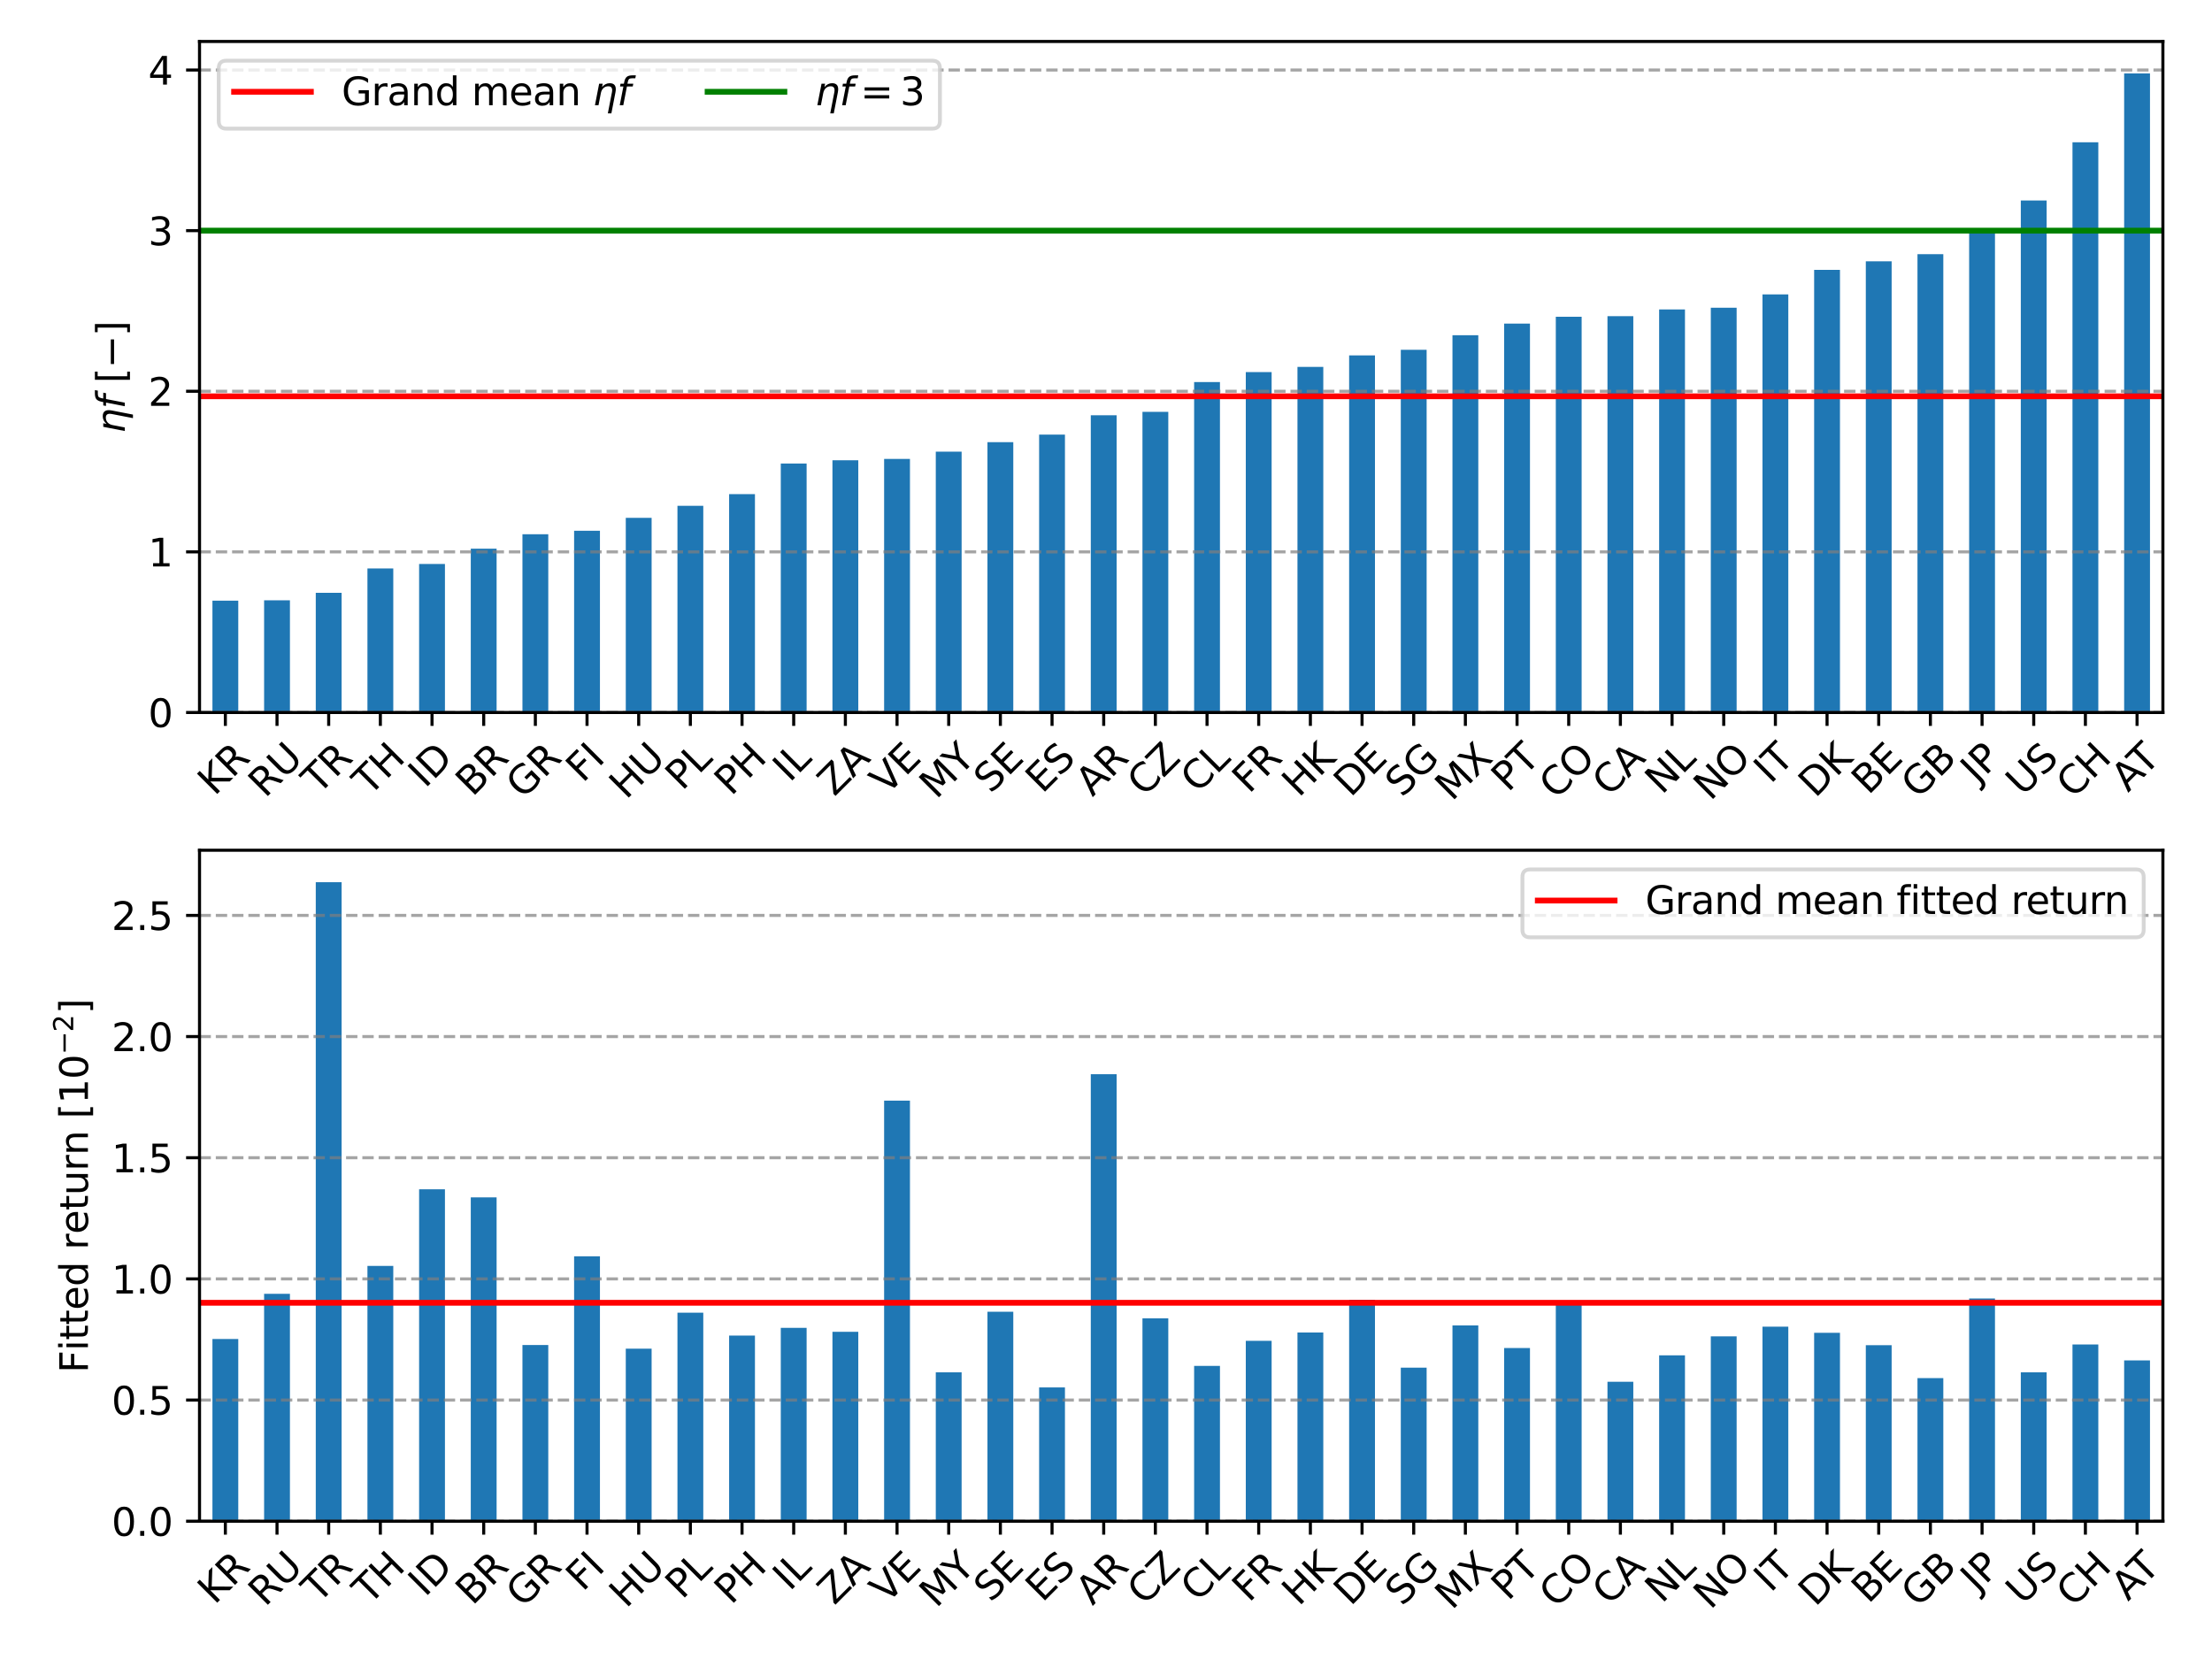 <?xml version="1.0" encoding="utf-8" standalone="no"?>
<!DOCTYPE svg PUBLIC "-//W3C//DTD SVG 1.1//EN"
  "http://www.w3.org/Graphics/SVG/1.1/DTD/svg11.dtd">
<svg xmlns:xlink="http://www.w3.org/1999/xlink" width="576pt" height="432pt" viewBox="0 0 576 432" xmlns="http://www.w3.org/2000/svg" version="1.1">
 <defs>
  <style type="text/css">*{stroke-linejoin: round; stroke-linecap: butt}</style>
 </defs>
 <g id="figure_1">
  <g id="patch_1">
   <path d="M 0 432 
L 576 432 
L 576 0 
L 0 0 
z
" style="fill: #ffffff"/>
  </g>
  <g id="axes_1">
   <g id="patch_2">
    <path d="M 51.955 185.526 
L 563.214 185.526 
L 563.214 10.8 
L 51.955 10.8 
z
" style="fill: #ffffff"/>
   </g>
   <g id="patch_3">
    <path d="M 55.318 185.526 
L 62.045 185.526 
L 62.045 156.415 
L 55.318 156.415 
z
" clip-path="url(#pdfae7ea94d)" style="fill: #1f77b4"/>
   </g>
   <g id="patch_4">
    <path d="M 68.772 185.526 
L 75.499 185.526 
L 75.499 156.323 
L 68.772 156.323 
z
" clip-path="url(#pdfae7ea94d)" style="fill: #1f77b4"/>
   </g>
   <g id="patch_5">
    <path d="M 82.226 185.526 
L 88.954 185.526 
L 88.954 154.372 
L 82.226 154.372 
z
" clip-path="url(#pdfae7ea94d)" style="fill: #1f77b4"/>
   </g>
   <g id="patch_6">
    <path d="M 95.681 185.526 
L 102.408 185.526 
L 102.408 148.031 
L 95.681 148.031 
z
" clip-path="url(#pdfae7ea94d)" style="fill: #1f77b4"/>
   </g>
   <g id="patch_7">
    <path d="M 109.135 185.526 
L 115.862 185.526 
L 115.862 146.851 
L 109.135 146.851 
z
" clip-path="url(#pdfae7ea94d)" style="fill: #1f77b4"/>
   </g>
   <g id="patch_8">
    <path d="M 122.589 185.526 
L 129.316 185.526 
L 129.316 142.886 
L 122.589 142.886 
z
" clip-path="url(#pdfae7ea94d)" style="fill: #1f77b4"/>
   </g>
   <g id="patch_9">
    <path d="M 136.043 185.526 
L 142.77 185.526 
L 142.77 139.117 
L 136.043 139.117 
z
" clip-path="url(#pdfae7ea94d)" style="fill: #1f77b4"/>
   </g>
   <g id="patch_10">
    <path d="M 149.497 185.526 
L 156.225 185.526 
L 156.225 138.213 
L 149.497 138.213 
z
" clip-path="url(#pdfae7ea94d)" style="fill: #1f77b4"/>
   </g>
   <g id="patch_11">
    <path d="M 162.952 185.526 
L 169.679 185.526 
L 169.679 134.848 
L 162.952 134.848 
z
" clip-path="url(#pdfae7ea94d)" style="fill: #1f77b4"/>
   </g>
   <g id="patch_12">
    <path d="M 176.406 185.526 
L 183.133 185.526 
L 183.133 131.705 
L 176.406 131.705 
z
" clip-path="url(#pdfae7ea94d)" style="fill: #1f77b4"/>
   </g>
   <g id="patch_13">
    <path d="M 189.86 185.526 
L 196.587 185.526 
L 196.587 128.676 
L 189.86 128.676 
z
" clip-path="url(#pdfae7ea94d)" style="fill: #1f77b4"/>
   </g>
   <g id="patch_14">
    <path d="M 203.314 185.526 
L 210.041 185.526 
L 210.041 120.703 
L 203.314 120.703 
z
" clip-path="url(#pdfae7ea94d)" style="fill: #1f77b4"/>
   </g>
   <g id="patch_15">
    <path d="M 216.768 185.526 
L 223.496 185.526 
L 223.496 119.849 
L 216.768 119.849 
z
" clip-path="url(#pdfae7ea94d)" style="fill: #1f77b4"/>
   </g>
   <g id="patch_16">
    <path d="M 230.223 185.526 
L 236.95 185.526 
L 236.95 119.494 
L 230.223 119.494 
z
" clip-path="url(#pdfae7ea94d)" style="fill: #1f77b4"/>
   </g>
   <g id="patch_17">
    <path d="M 243.677 185.526 
L 250.404 185.526 
L 250.404 117.608 
L 243.677 117.608 
z
" clip-path="url(#pdfae7ea94d)" style="fill: #1f77b4"/>
   </g>
   <g id="patch_18">
    <path d="M 257.131 185.526 
L 263.858 185.526 
L 263.858 115.139 
L 257.131 115.139 
z
" clip-path="url(#pdfae7ea94d)" style="fill: #1f77b4"/>
   </g>
   <g id="patch_19">
    <path d="M 270.585 185.526 
L 277.312 185.526 
L 277.312 113.175 
L 270.585 113.175 
z
" clip-path="url(#pdfae7ea94d)" style="fill: #1f77b4"/>
   </g>
   <g id="patch_20">
    <path d="M 284.039 185.526 
L 290.767 185.526 
L 290.767 108.132 
L 284.039 108.132 
z
" clip-path="url(#pdfae7ea94d)" style="fill: #1f77b4"/>
   </g>
   <g id="patch_21">
    <path d="M 297.494 185.526 
L 304.221 185.526 
L 304.221 107.242 
L 297.494 107.242 
z
" clip-path="url(#pdfae7ea94d)" style="fill: #1f77b4"/>
   </g>
   <g id="patch_22">
    <path d="M 310.948 185.526 
L 317.675 185.526 
L 317.675 99.489 
L 310.948 99.489 
z
" clip-path="url(#pdfae7ea94d)" style="fill: #1f77b4"/>
   </g>
   <g id="patch_23">
    <path d="M 324.402 185.526 
L 331.129 185.526 
L 331.129 96.888 
L 324.402 96.888 
z
" clip-path="url(#pdfae7ea94d)" style="fill: #1f77b4"/>
   </g>
   <g id="patch_24">
    <path d="M 337.856 185.526 
L 344.583 185.526 
L 344.583 95.534 
L 337.856 95.534 
z
" clip-path="url(#pdfae7ea94d)" style="fill: #1f77b4"/>
   </g>
   <g id="patch_25">
    <path d="M 351.311 185.526 
L 358.038 185.526 
L 358.038 92.547 
L 351.311 92.547 
z
" clip-path="url(#pdfae7ea94d)" style="fill: #1f77b4"/>
   </g>
   <g id="patch_26">
    <path d="M 364.765 185.526 
L 371.492 185.526 
L 371.492 91.091 
L 364.765 91.091 
z
" clip-path="url(#pdfae7ea94d)" style="fill: #1f77b4"/>
   </g>
   <g id="patch_27">
    <path d="M 378.219 185.526 
L 384.946 185.526 
L 384.946 87.294 
L 378.219 87.294 
z
" clip-path="url(#pdfae7ea94d)" style="fill: #1f77b4"/>
   </g>
   <g id="patch_28">
    <path d="M 391.673 185.526 
L 398.4 185.526 
L 398.4 84.258 
L 391.673 84.258 
z
" clip-path="url(#pdfae7ea94d)" style="fill: #1f77b4"/>
   </g>
   <g id="patch_29">
    <path d="M 405.127 185.526 
L 411.854 185.526 
L 411.854 82.49 
L 405.127 82.49 
z
" clip-path="url(#pdfae7ea94d)" style="fill: #1f77b4"/>
   </g>
   <g id="patch_30">
    <path d="M 418.582 185.526 
L 425.309 185.526 
L 425.309 82.323 
L 418.582 82.323 
z
" clip-path="url(#pdfae7ea94d)" style="fill: #1f77b4"/>
   </g>
   <g id="patch_31">
    <path d="M 432.036 185.526 
L 438.763 185.526 
L 438.763 80.576 
L 432.036 80.576 
z
" clip-path="url(#pdfae7ea94d)" style="fill: #1f77b4"/>
   </g>
   <g id="patch_32">
    <path d="M 445.49 185.526 
L 452.217 185.526 
L 452.217 80.128 
L 445.49 80.128 
z
" clip-path="url(#pdfae7ea94d)" style="fill: #1f77b4"/>
   </g>
   <g id="patch_33">
    <path d="M 458.944 185.526 
L 465.671 185.526 
L 465.671 76.663 
L 458.944 76.663 
z
" clip-path="url(#pdfae7ea94d)" style="fill: #1f77b4"/>
   </g>
   <g id="patch_34">
    <path d="M 472.398 185.526 
L 479.125 185.526 
L 479.125 70.279 
L 472.398 70.279 
z
" clip-path="url(#pdfae7ea94d)" style="fill: #1f77b4"/>
   </g>
   <g id="patch_35">
    <path d="M 485.853 185.526 
L 492.58 185.526 
L 492.58 68.043 
L 485.853 68.043 
z
" clip-path="url(#pdfae7ea94d)" style="fill: #1f77b4"/>
   </g>
   <g id="patch_36">
    <path d="M 499.307 185.526 
L 506.034 185.526 
L 506.034 66.19 
L 499.307 66.19 
z
" clip-path="url(#pdfae7ea94d)" style="fill: #1f77b4"/>
   </g>
   <g id="patch_37">
    <path d="M 512.761 185.526 
L 519.488 185.526 
L 519.488 60.425 
L 512.761 60.425 
z
" clip-path="url(#pdfae7ea94d)" style="fill: #1f77b4"/>
   </g>
   <g id="patch_38">
    <path d="M 526.215 185.526 
L 532.942 185.526 
L 532.942 52.203 
L 526.215 52.203 
z
" clip-path="url(#pdfae7ea94d)" style="fill: #1f77b4"/>
   </g>
   <g id="patch_39">
    <path d="M 539.669 185.526 
L 546.396 185.526 
L 546.396 37.045 
L 539.669 37.045 
z
" clip-path="url(#pdfae7ea94d)" style="fill: #1f77b4"/>
   </g>
   <g id="patch_40">
    <path d="M 553.124 185.526 
L 559.851 185.526 
L 559.851 19.12 
L 553.124 19.12 
z
" clip-path="url(#pdfae7ea94d)" style="fill: #1f77b4"/>
   </g>
   <g id="matplotlib.axis_1">
    <g id="xtick_1">
     <g id="line2d_1">
      <defs>
       <path id="ma263f5141c" d="M 0 0 
L 0 3.5 
" style="stroke: #000000; stroke-width: 0.8"/>
      </defs>
      <g>
       <use xlink:href="#ma263f5141c" x="58.682" y="185.526" style="stroke: #000000; stroke-width: 0.8"/>
      </g>
     </g>
     <g id="text_1">
      <!-- KR -->
      <g transform="translate(55.858 207.45) rotate(-45) scale(0.1 -0.1)">
       <defs>
        <path id="DejaVuSans-4b" d="M 628 4666 
L 1259 4666 
L 1259 2694 
L 3353 4666 
L 4166 4666 
L 1850 2491 
L 4331 0 
L 3500 0 
L 1259 2247 
L 1259 0 
L 628 0 
L 628 4666 
z
" transform="scale(0.016)"/>
        <path id="DejaVuSans-52" d="M 2841 2188 
Q 3044 2119 3236 1894 
Q 3428 1669 3622 1275 
L 4263 0 
L 3584 0 
L 2988 1197 
Q 2756 1666 2539 1819 
Q 2322 1972 1947 1972 
L 1259 1972 
L 1259 0 
L 628 0 
L 628 4666 
L 2053 4666 
Q 2853 4666 3247 4331 
Q 3641 3997 3641 3322 
Q 3641 2881 3436 2590 
Q 3231 2300 2841 2188 
z
M 1259 4147 
L 1259 2491 
L 2053 2491 
Q 2509 2491 2742 2702 
Q 2975 2913 2975 3322 
Q 2975 3731 2742 3939 
Q 2509 4147 2053 4147 
L 1259 4147 
z
" transform="scale(0.016)"/>
       </defs>
       <use xlink:href="#DejaVuSans-4b"/>
       <use xlink:href="#DejaVuSans-52" x="65.576"/>
      </g>
     </g>
    </g>
    <g id="xtick_2">
     <g id="line2d_2">
      <g>
       <use xlink:href="#ma263f5141c" x="72.136" y="185.526" style="stroke: #000000; stroke-width: 0.8"/>
      </g>
     </g>
     <g id="text_2">
      <!-- RU -->
      <g transform="translate(69.043 207.988) rotate(-45) scale(0.1 -0.1)">
       <defs>
        <path id="DejaVuSans-55" d="M 556 4666 
L 1191 4666 
L 1191 1831 
Q 1191 1081 1462 751 
Q 1734 422 2344 422 
Q 2950 422 3222 751 
Q 3494 1081 3494 1831 
L 3494 4666 
L 4128 4666 
L 4128 1753 
Q 4128 841 3676 375 
Q 3225 -91 2344 -91 
Q 1459 -91 1007 375 
Q 556 841 556 1753 
L 556 4666 
z
" transform="scale(0.016)"/>
       </defs>
       <use xlink:href="#DejaVuSans-52"/>
       <use xlink:href="#DejaVuSans-55" x="69.482"/>
      </g>
     </g>
    </g>
    <g id="xtick_3">
     <g id="line2d_3">
      <g>
       <use xlink:href="#ma263f5141c" x="85.59" y="185.526" style="stroke: #000000; stroke-width: 0.8"/>
      </g>
     </g>
     <g id="text_3">
      <!-- TR -->
      <g transform="translate(82.925 207.131) rotate(-45) scale(0.1 -0.1)">
       <defs>
        <path id="DejaVuSans-54" d="M -19 4666 
L 3928 4666 
L 3928 4134 
L 2272 4134 
L 2272 0 
L 1638 0 
L 1638 4134 
L -19 4134 
L -19 4666 
z
" transform="scale(0.016)"/>
       </defs>
       <use xlink:href="#DejaVuSans-54"/>
       <use xlink:href="#DejaVuSans-52" x="61.084"/>
      </g>
     </g>
    </g>
    <g id="xtick_4">
     <g id="line2d_4">
      <g>
       <use xlink:href="#ma263f5141c" x="99.044" y="185.526" style="stroke: #000000; stroke-width: 0.8"/>
      </g>
     </g>
     <g id="text_4">
      <!-- TH -->
      <g transform="translate(96.177 207.536) rotate(-45) scale(0.1 -0.1)">
       <defs>
        <path id="DejaVuSans-48" d="M 628 4666 
L 1259 4666 
L 1259 2753 
L 3553 2753 
L 3553 4666 
L 4184 4666 
L 4184 0 
L 3553 0 
L 3553 2222 
L 1259 2222 
L 1259 0 
L 628 0 
L 628 4666 
z
" transform="scale(0.016)"/>
       </defs>
       <use xlink:href="#DejaVuSans-54"/>
       <use xlink:href="#DejaVuSans-48" x="61.084"/>
      </g>
     </g>
    </g>
    <g id="xtick_5">
     <g id="line2d_5">
      <g>
       <use xlink:href="#ma263f5141c" x="112.498" y="185.526" style="stroke: #000000; stroke-width: 0.8"/>
      </g>
     </g>
     <g id="text_5">
      <!-- ID -->
      <g transform="translate(110.684 205.43) rotate(-45) scale(0.1 -0.1)">
       <defs>
        <path id="DejaVuSans-49" d="M 628 4666 
L 1259 4666 
L 1259 0 
L 628 0 
L 628 4666 
z
" transform="scale(0.016)"/>
        <path id="DejaVuSans-44" d="M 1259 4147 
L 1259 519 
L 2022 519 
Q 2988 519 3436 956 
Q 3884 1394 3884 2338 
Q 3884 3275 3436 3711 
Q 2988 4147 2022 4147 
L 1259 4147 
z
M 628 4666 
L 1925 4666 
Q 3281 4666 3915 4102 
Q 4550 3538 4550 2338 
Q 4550 1131 3912 565 
Q 3275 0 1925 0 
L 628 0 
L 628 4666 
z
" transform="scale(0.016)"/>
       </defs>
       <use xlink:href="#DejaVuSans-49"/>
       <use xlink:href="#DejaVuSans-44" x="29.492"/>
      </g>
     </g>
    </g>
    <g id="xtick_6">
     <g id="line2d_6">
      <g>
       <use xlink:href="#ma263f5141c" x="125.953" y="185.526" style="stroke: #000000; stroke-width: 0.8"/>
      </g>
     </g>
     <g id="text_6">
      <!-- BR -->
      <g transform="translate(123.021 207.664) rotate(-45) scale(0.1 -0.1)">
       <defs>
        <path id="DejaVuSans-42" d="M 1259 2228 
L 1259 519 
L 2272 519 
Q 2781 519 3026 730 
Q 3272 941 3272 1375 
Q 3272 1813 3026 2020 
Q 2781 2228 2272 2228 
L 1259 2228 
z
M 1259 4147 
L 1259 2741 
L 2194 2741 
Q 2656 2741 2882 2914 
Q 3109 3088 3109 3444 
Q 3109 3797 2882 3972 
Q 2656 4147 2194 4147 
L 1259 4147 
z
M 628 4666 
L 2241 4666 
Q 2963 4666 3353 4366 
Q 3744 4066 3744 3513 
Q 3744 3084 3544 2831 
Q 3344 2578 2956 2516 
Q 3422 2416 3680 2098 
Q 3938 1781 3938 1306 
Q 3938 681 3513 340 
Q 3088 0 2303 0 
L 628 0 
L 628 4666 
z
" transform="scale(0.016)"/>
       </defs>
       <use xlink:href="#DejaVuSans-42"/>
       <use xlink:href="#DejaVuSans-52" x="68.604"/>
      </g>
     </g>
    </g>
    <g id="xtick_7">
     <g id="line2d_7">
      <g>
       <use xlink:href="#ma263f5141c" x="139.407" y="185.526" style="stroke: #000000; stroke-width: 0.8"/>
      </g>
     </g>
     <g id="text_7">
      <!-- GR -->
      <g transform="translate(136.162 208.292) rotate(-45) scale(0.1 -0.1)">
       <defs>
        <path id="DejaVuSans-47" d="M 3809 666 
L 3809 1919 
L 2778 1919 
L 2778 2438 
L 4434 2438 
L 4434 434 
Q 4069 175 3628 42 
Q 3188 -91 2688 -91 
Q 1594 -91 976 548 
Q 359 1188 359 2328 
Q 359 3472 976 4111 
Q 1594 4750 2688 4750 
Q 3144 4750 3555 4637 
Q 3966 4525 4313 4306 
L 4313 3634 
Q 3963 3931 3569 4081 
Q 3175 4231 2741 4231 
Q 1884 4231 1454 3753 
Q 1025 3275 1025 2328 
Q 1025 1384 1454 906 
Q 1884 428 2741 428 
Q 3075 428 3337 486 
Q 3600 544 3809 666 
z
" transform="scale(0.016)"/>
       </defs>
       <use xlink:href="#DejaVuSans-47"/>
       <use xlink:href="#DejaVuSans-52" x="77.49"/>
      </g>
     </g>
    </g>
    <g id="xtick_8">
     <g id="line2d_8">
      <g>
       <use xlink:href="#ma263f5141c" x="152.861" y="185.526" style="stroke: #000000; stroke-width: 0.8"/>
      </g>
     </g>
     <g id="text_8">
      <!-- FI -->
      <g transform="translate(151.736 204.052) rotate(-45) scale(0.1 -0.1)">
       <defs>
        <path id="DejaVuSans-46" d="M 628 4666 
L 3309 4666 
L 3309 4134 
L 1259 4134 
L 1259 2759 
L 3109 2759 
L 3109 2228 
L 1259 2228 
L 1259 0 
L 628 0 
L 628 4666 
z
" transform="scale(0.016)"/>
       </defs>
       <use xlink:href="#DejaVuSans-46"/>
       <use xlink:href="#DejaVuSans-49" x="57.52"/>
      </g>
     </g>
    </g>
    <g id="xtick_9">
     <g id="line2d_9">
      <g>
       <use xlink:href="#ma263f5141c" x="166.315" y="185.526" style="stroke: #000000; stroke-width: 0.8"/>
      </g>
     </g>
     <g id="text_9">
      <!-- HU -->
      <g transform="translate(163.02 208.392) rotate(-45) scale(0.1 -0.1)">
       <use xlink:href="#DejaVuSans-48"/>
       <use xlink:href="#DejaVuSans-55" x="75.195"/>
      </g>
     </g>
    </g>
    <g id="xtick_10">
     <g id="line2d_10">
      <g>
       <use xlink:href="#ma263f5141c" x="179.769" y="185.526" style="stroke: #000000; stroke-width: 0.8"/>
      </g>
     </g>
     <g id="text_10">
      <!-- PL -->
      <g transform="translate(177.619 206.103) rotate(-45) scale(0.1 -0.1)">
       <defs>
        <path id="DejaVuSans-50" d="M 1259 4147 
L 1259 2394 
L 2053 2394 
Q 2494 2394 2734 2622 
Q 2975 2850 2975 3272 
Q 2975 3691 2734 3919 
Q 2494 4147 2053 4147 
L 1259 4147 
z
M 628 4666 
L 2053 4666 
Q 2838 4666 3239 4311 
Q 3641 3956 3641 3272 
Q 3641 2581 3239 2228 
Q 2838 1875 2053 1875 
L 1259 1875 
L 1259 0 
L 628 0 
L 628 4666 
z
" transform="scale(0.016)"/>
        <path id="DejaVuSans-4c" d="M 628 4666 
L 1259 4666 
L 1259 531 
L 3531 531 
L 3531 0 
L 628 0 
L 628 4666 
z
" transform="scale(0.016)"/>
       </defs>
       <use xlink:href="#DejaVuSans-50"/>
       <use xlink:href="#DejaVuSans-4c" x="60.303"/>
      </g>
     </g>
    </g>
    <g id="xtick_11">
     <g id="line2d_11">
      <g>
       <use xlink:href="#ma263f5141c" x="193.224" y="185.526" style="stroke: #000000; stroke-width: 0.8"/>
      </g>
     </g>
     <g id="text_11">
      <!-- PH -->
      <g transform="translate(190.384 207.481) rotate(-45) scale(0.1 -0.1)">
       <use xlink:href="#DejaVuSans-50"/>
       <use xlink:href="#DejaVuSans-48" x="60.303"/>
      </g>
     </g>
    </g>
    <g id="xtick_12">
     <g id="line2d_12">
      <g>
       <use xlink:href="#ma263f5141c" x="206.678" y="185.526" style="stroke: #000000; stroke-width: 0.8"/>
      </g>
     </g>
     <g id="text_12">
      <!-- IL -->
      <g transform="translate(205.616 203.925) rotate(-45) scale(0.1 -0.1)">
       <use xlink:href="#DejaVuSans-49"/>
       <use xlink:href="#DejaVuSans-4c" x="29.492"/>
      </g>
     </g>
    </g>
    <g id="xtick_13">
     <g id="line2d_13">
      <g>
       <use xlink:href="#ma263f5141c" x="220.132" y="185.526" style="stroke: #000000; stroke-width: 0.8"/>
      </g>
     </g>
     <g id="text_13">
      <!-- ZA -->
      <g transform="translate(217.243 207.58) rotate(-45) scale(0.1 -0.1)">
       <defs>
        <path id="DejaVuSans-5a" d="M 359 4666 
L 4025 4666 
L 4025 4184 
L 1075 531 
L 4097 531 
L 4097 0 
L 288 0 
L 288 481 
L 3238 4134 
L 359 4134 
L 359 4666 
z
" transform="scale(0.016)"/>
        <path id="DejaVuSans-41" d="M 2188 4044 
L 1331 1722 
L 3047 1722 
L 2188 4044 
z
M 1831 4666 
L 2547 4666 
L 4325 0 
L 3669 0 
L 3244 1197 
L 1141 1197 
L 716 0 
L 50 0 
L 1831 4666 
z
" transform="scale(0.016)"/>
       </defs>
       <use xlink:href="#DejaVuSans-5a"/>
       <use xlink:href="#DejaVuSans-41" x="68.506"/>
      </g>
     </g>
    </g>
    <g id="xtick_14">
     <g id="line2d_14">
      <g>
       <use xlink:href="#ma263f5141c" x="233.586" y="185.526" style="stroke: #000000; stroke-width: 0.8"/>
      </g>
     </g>
     <g id="text_14">
      <!-- VE -->
      <g transform="translate(230.885 207.204) rotate(-45) scale(0.1 -0.1)">
       <defs>
        <path id="DejaVuSans-56" d="M 1831 0 
L 50 4666 
L 709 4666 
L 2188 738 
L 3669 4666 
L 4325 4666 
L 2547 0 
L 1831 0 
z
" transform="scale(0.016)"/>
        <path id="DejaVuSans-45" d="M 628 4666 
L 3578 4666 
L 3578 4134 
L 1259 4134 
L 1259 2753 
L 3481 2753 
L 3481 2222 
L 1259 2222 
L 1259 531 
L 3634 531 
L 3634 0 
L 628 0 
L 628 4666 
z
" transform="scale(0.016)"/>
       </defs>
       <use xlink:href="#DejaVuSans-56"/>
       <use xlink:href="#DejaVuSans-45" x="68.408"/>
      </g>
     </g>
    </g>
    <g id="xtick_15">
     <g id="line2d_15">
      <g>
       <use xlink:href="#ma263f5141c" x="247.04" y="185.526" style="stroke: #000000; stroke-width: 0.8"/>
      </g>
     </g>
     <g id="text_15">
      <!-- MY -->
      <g transform="translate(243.782 208.319) rotate(-45) scale(0.1 -0.1)">
       <defs>
        <path id="DejaVuSans-4d" d="M 628 4666 
L 1569 4666 
L 2759 1491 
L 3956 4666 
L 4897 4666 
L 4897 0 
L 4281 0 
L 4281 4097 
L 3078 897 
L 2444 897 
L 1241 4097 
L 1241 0 
L 628 0 
L 628 4666 
z
" transform="scale(0.016)"/>
        <path id="DejaVuSans-59" d="M -13 4666 
L 666 4666 
L 1959 2747 
L 3244 4666 
L 3922 4666 
L 2272 2222 
L 2272 0 
L 1638 0 
L 1638 2222 
L -13 4666 
z
" transform="scale(0.016)"/>
       </defs>
       <use xlink:href="#DejaVuSans-4d"/>
       <use xlink:href="#DejaVuSans-59" x="86.279"/>
      </g>
     </g>
    </g>
    <g id="xtick_16">
     <g id="line2d_16">
      <g>
       <use xlink:href="#ma263f5141c" x="260.495" y="185.526" style="stroke: #000000; stroke-width: 0.8"/>
      </g>
     </g>
     <g id="text_16">
      <!-- SE -->
      <g transform="translate(257.967 206.856) rotate(-45) scale(0.1 -0.1)">
       <defs>
        <path id="DejaVuSans-53" d="M 3425 4513 
L 3425 3897 
Q 3066 4069 2747 4153 
Q 2428 4238 2131 4238 
Q 1616 4238 1336 4038 
Q 1056 3838 1056 3469 
Q 1056 3159 1242 3001 
Q 1428 2844 1947 2747 
L 2328 2669 
Q 3034 2534 3370 2195 
Q 3706 1856 3706 1288 
Q 3706 609 3251 259 
Q 2797 -91 1919 -91 
Q 1588 -91 1214 -16 
Q 841 59 441 206 
L 441 856 
Q 825 641 1194 531 
Q 1563 422 1919 422 
Q 2459 422 2753 634 
Q 3047 847 3047 1241 
Q 3047 1584 2836 1778 
Q 2625 1972 2144 2069 
L 1759 2144 
Q 1053 2284 737 2584 
Q 422 2884 422 3419 
Q 422 4038 858 4394 
Q 1294 4750 2059 4750 
Q 2388 4750 2728 4690 
Q 3069 4631 3425 4513 
z
" transform="scale(0.016)"/>
       </defs>
       <use xlink:href="#DejaVuSans-53"/>
       <use xlink:href="#DejaVuSans-45" x="63.477"/>
      </g>
     </g>
    </g>
    <g id="xtick_17">
     <g id="line2d_17">
      <g>
       <use xlink:href="#ma263f5141c" x="273.949" y="185.526" style="stroke: #000000; stroke-width: 0.8"/>
      </g>
     </g>
     <g id="text_17">
      <!-- ES -->
      <g transform="translate(271.421 206.856) rotate(-45) scale(0.1 -0.1)">
       <use xlink:href="#DejaVuSans-45"/>
       <use xlink:href="#DejaVuSans-53" x="63.184"/>
      </g>
     </g>
    </g>
    <g id="xtick_18">
     <g id="line2d_18">
      <g>
       <use xlink:href="#ma263f5141c" x="287.403" y="185.526" style="stroke: #000000; stroke-width: 0.8"/>
      </g>
     </g>
     <g id="text_18">
      <!-- AR -->
      <g transform="translate(284.479 207.65) rotate(-45) scale(0.1 -0.1)">
       <use xlink:href="#DejaVuSans-41"/>
       <use xlink:href="#DejaVuSans-52" x="68.408"/>
      </g>
     </g>
    </g>
    <g id="xtick_19">
     <g id="line2d_19">
      <g>
       <use xlink:href="#ma263f5141c" x="300.857" y="185.526" style="stroke: #000000; stroke-width: 0.8"/>
      </g>
     </g>
     <g id="text_19">
      <!-- CZ -->
      <g transform="translate(297.918 207.681) rotate(-45) scale(0.1 -0.1)">
       <defs>
        <path id="DejaVuSans-43" d="M 4122 4306 
L 4122 3641 
Q 3803 3938 3442 4084 
Q 3081 4231 2675 4231 
Q 1875 4231 1450 3742 
Q 1025 3253 1025 2328 
Q 1025 1406 1450 917 
Q 1875 428 2675 428 
Q 3081 428 3442 575 
Q 3803 722 4122 1019 
L 4122 359 
Q 3791 134 3420 21 
Q 3050 -91 2638 -91 
Q 1578 -91 968 557 
Q 359 1206 359 2328 
Q 359 3453 968 4101 
Q 1578 4750 2638 4750 
Q 3056 4750 3426 4639 
Q 3797 4528 4122 4306 
z
" transform="scale(0.016)"/>
       </defs>
       <use xlink:href="#DejaVuSans-43"/>
       <use xlink:href="#DejaVuSans-5a" x="69.824"/>
      </g>
     </g>
    </g>
    <g id="xtick_20">
     <g id="line2d_20">
      <g>
       <use xlink:href="#ma263f5141c" x="314.311" y="185.526" style="stroke: #000000; stroke-width: 0.8"/>
      </g>
     </g>
     <g id="text_20">
      <!-- CL -->
      <g transform="translate(311.824 206.777) rotate(-45) scale(0.1 -0.1)">
       <use xlink:href="#DejaVuSans-43"/>
       <use xlink:href="#DejaVuSans-4c" x="69.824"/>
      </g>
     </g>
    </g>
    <g id="xtick_21">
     <g id="line2d_21">
      <g>
       <use xlink:href="#ma263f5141c" x="327.766" y="185.526" style="stroke: #000000; stroke-width: 0.8"/>
      </g>
     </g>
     <g id="text_21">
      <!-- FR -->
      <g transform="translate(325.227 206.88) rotate(-45) scale(0.1 -0.1)">
       <use xlink:href="#DejaVuSans-46"/>
       <use xlink:href="#DejaVuSans-52" x="57.52"/>
      </g>
     </g>
    </g>
    <g id="xtick_22">
     <g id="line2d_22">
      <g>
       <use xlink:href="#ma263f5141c" x="341.22" y="185.526" style="stroke: #000000; stroke-width: 0.8"/>
      </g>
     </g>
     <g id="text_22">
      <!-- HK -->
      <g transform="translate(338.194 207.854) rotate(-45) scale(0.1 -0.1)">
       <use xlink:href="#DejaVuSans-48"/>
       <use xlink:href="#DejaVuSans-4b" x="75.195"/>
      </g>
     </g>
    </g>
    <g id="xtick_23">
     <g id="line2d_23">
      <g>
       <use xlink:href="#ma263f5141c" x="354.674" y="185.526" style="stroke: #000000; stroke-width: 0.8"/>
      </g>
     </g>
     <g id="text_23">
      <!-- DE -->
      <g transform="translate(351.669 207.812) rotate(-45) scale(0.1 -0.1)">
       <use xlink:href="#DejaVuSans-44"/>
       <use xlink:href="#DejaVuSans-45" x="77.002"/>
      </g>
     </g>
    </g>
    <g id="xtick_24">
     <g id="line2d_24">
      <g>
       <use xlink:href="#ma263f5141c" x="368.128" y="185.526" style="stroke: #000000; stroke-width: 0.8"/>
      </g>
     </g>
     <g id="text_24">
      <!-- SG -->
      <g transform="translate(365.095 207.867) rotate(-45) scale(0.1 -0.1)">
       <use xlink:href="#DejaVuSans-53"/>
       <use xlink:href="#DejaVuSans-47" x="63.477"/>
      </g>
     </g>
    </g>
    <g id="xtick_25">
     <g id="line2d_25">
      <g>
       <use xlink:href="#ma263f5141c" x="381.582" y="185.526" style="stroke: #000000; stroke-width: 0.8"/>
      </g>
     </g>
     <g id="text_25">
      <!-- MX -->
      <g transform="translate(378.061 208.844) rotate(-45) scale(0.1 -0.1)">
       <defs>
        <path id="DejaVuSans-58" d="M 403 4666 
L 1081 4666 
L 2241 2931 
L 3406 4666 
L 4084 4666 
L 2584 2425 
L 4184 0 
L 3506 0 
L 2194 1984 
L 872 0 
L 191 0 
L 1856 2491 
L 403 4666 
z
" transform="scale(0.016)"/>
       </defs>
       <use xlink:href="#DejaVuSans-4d"/>
       <use xlink:href="#DejaVuSans-58" x="86.279"/>
      </g>
     </g>
    </g>
    <g id="xtick_26">
     <g id="line2d_26">
      <g>
       <use xlink:href="#ma263f5141c" x="395.037" y="185.526" style="stroke: #000000; stroke-width: 0.8"/>
      </g>
     </g>
     <g id="text_26">
      <!-- PT -->
      <g transform="translate(392.697 206.482) rotate(-45) scale(0.1 -0.1)">
       <use xlink:href="#DejaVuSans-50"/>
       <use xlink:href="#DejaVuSans-54" x="60.303"/>
      </g>
     </g>
    </g>
    <g id="xtick_27">
     <g id="line2d_27">
      <g>
       <use xlink:href="#ma263f5141c" x="408.491" y="185.526" style="stroke: #000000; stroke-width: 0.8"/>
      </g>
     </g>
     <g id="text_27">
      <!-- CO -->
      <g transform="translate(405.19 208.403) rotate(-45) scale(0.1 -0.1)">
       <defs>
        <path id="DejaVuSans-4f" d="M 2522 4238 
Q 1834 4238 1429 3725 
Q 1025 3213 1025 2328 
Q 1025 1447 1429 934 
Q 1834 422 2522 422 
Q 3209 422 3611 934 
Q 4013 1447 4013 2328 
Q 4013 3213 3611 3725 
Q 3209 4238 2522 4238 
z
M 2522 4750 
Q 3503 4750 4090 4092 
Q 4678 3434 4678 2328 
Q 4678 1225 4090 567 
Q 3503 -91 2522 -91 
Q 1538 -91 948 565 
Q 359 1222 359 2328 
Q 359 3434 948 4092 
Q 1538 4750 2522 4750 
z
" transform="scale(0.016)"/>
       </defs>
       <use xlink:href="#DejaVuSans-43"/>
       <use xlink:href="#DejaVuSans-4f" x="69.824"/>
      </g>
     </g>
    </g>
    <g id="xtick_28">
     <g id="line2d_28">
      <g>
       <use xlink:href="#ma263f5141c" x="421.945" y="185.526" style="stroke: #000000; stroke-width: 0.8"/>
      </g>
     </g>
     <g id="text_28">
      <!-- CA -->
      <g transform="translate(419.009 207.674) rotate(-45) scale(0.1 -0.1)">
       <use xlink:href="#DejaVuSans-43"/>
       <use xlink:href="#DejaVuSans-41" x="69.824"/>
      </g>
     </g>
    </g>
    <g id="xtick_29">
     <g id="line2d_29">
      <g>
       <use xlink:href="#ma263f5141c" x="435.399" y="185.526" style="stroke: #000000; stroke-width: 0.8"/>
      </g>
     </g>
     <g id="text_29">
      <!-- NL -->
      <g transform="translate(432.735 207.129) rotate(-45) scale(0.1 -0.1)">
       <defs>
        <path id="DejaVuSans-4e" d="M 628 4666 
L 1478 4666 
L 3547 763 
L 3547 4666 
L 4159 4666 
L 4159 0 
L 3309 0 
L 1241 3903 
L 1241 0 
L 628 0 
L 628 4666 
z
" transform="scale(0.016)"/>
       </defs>
       <use xlink:href="#DejaVuSans-4e"/>
       <use xlink:href="#DejaVuSans-4c" x="74.805"/>
      </g>
     </g>
    </g>
    <g id="xtick_30">
     <g id="line2d_30">
      <g>
       <use xlink:href="#ma263f5141c" x="448.853" y="185.526" style="stroke: #000000; stroke-width: 0.8"/>
      </g>
     </g>
     <g id="text_30">
      <!-- NO -->
      <g transform="translate(445.376 208.756) rotate(-45) scale(0.1 -0.1)">
       <use xlink:href="#DejaVuSans-4e"/>
       <use xlink:href="#DejaVuSans-4f" x="74.805"/>
      </g>
     </g>
    </g>
    <g id="xtick_31">
     <g id="line2d_31">
      <g>
       <use xlink:href="#ma263f5141c" x="462.308" y="185.526" style="stroke: #000000; stroke-width: 0.8"/>
      </g>
     </g>
     <g id="text_31">
      <!-- IT -->
      <g transform="translate(461.056 204.304) rotate(-45) scale(0.1 -0.1)">
       <use xlink:href="#DejaVuSans-49"/>
       <use xlink:href="#DejaVuSans-54" x="29.492"/>
      </g>
     </g>
    </g>
    <g id="xtick_32">
     <g id="line2d_32">
      <g>
       <use xlink:href="#ma263f5141c" x="475.762" y="185.526" style="stroke: #000000; stroke-width: 0.8"/>
      </g>
     </g>
     <g id="text_32">
      <!-- DK -->
      <g transform="translate(472.672 207.981) rotate(-45) scale(0.1 -0.1)">
       <use xlink:href="#DejaVuSans-44"/>
       <use xlink:href="#DejaVuSans-4b" x="77.002"/>
      </g>
     </g>
    </g>
    <g id="xtick_33">
     <g id="line2d_33">
      <g>
       <use xlink:href="#ma263f5141c" x="489.216" y="185.526" style="stroke: #000000; stroke-width: 0.8"/>
      </g>
     </g>
     <g id="text_33">
      <!-- BE -->
      <g transform="translate(486.508 207.219) rotate(-45) scale(0.1 -0.1)">
       <use xlink:href="#DejaVuSans-42"/>
       <use xlink:href="#DejaVuSans-45" x="68.604"/>
      </g>
     </g>
    </g>
    <g id="xtick_34">
     <g id="line2d_34">
      <g>
       <use xlink:href="#ma263f5141c" x="502.67" y="185.526" style="stroke: #000000; stroke-width: 0.8"/>
      </g>
     </g>
     <g id="text_34">
      <!-- GB -->
      <g transform="translate(499.456 208.23) rotate(-45) scale(0.1 -0.1)">
       <use xlink:href="#DejaVuSans-47"/>
       <use xlink:href="#DejaVuSans-42" x="77.49"/>
      </g>
     </g>
    </g>
    <g id="xtick_35">
     <g id="line2d_35">
      <g>
       <use xlink:href="#ma263f5141c" x="516.124" y="185.526" style="stroke: #000000; stroke-width: 0.8"/>
      </g>
     </g>
     <g id="text_35">
      <!-- JP -->
      <g transform="translate(514.901 204.249) rotate(-45) scale(0.1 -0.1)">
       <defs>
        <path id="DejaVuSans-4a" d="M 628 4666 
L 1259 4666 
L 1259 325 
Q 1259 -519 939 -900 
Q 619 -1281 -91 -1281 
L -331 -1281 
L -331 -750 
L -134 -750 
Q 284 -750 456 -515 
Q 628 -281 628 325 
L 628 4666 
z
" transform="scale(0.016)"/>
       </defs>
       <use xlink:href="#DejaVuSans-4a"/>
       <use xlink:href="#DejaVuSans-50" x="29.492"/>
      </g>
     </g>
    </g>
    <g id="xtick_36">
     <g id="line2d_36">
      <g>
       <use xlink:href="#ma263f5141c" x="529.579" y="185.526" style="stroke: #000000; stroke-width: 0.8"/>
      </g>
     </g>
     <g id="text_36">
      <!-- US -->
      <g transform="translate(526.698 207.563) rotate(-45) scale(0.1 -0.1)">
       <use xlink:href="#DejaVuSans-55"/>
       <use xlink:href="#DejaVuSans-53" x="73.193"/>
      </g>
     </g>
    </g>
    <g id="xtick_37">
     <g id="line2d_37">
      <g>
       <use xlink:href="#ma263f5141c" x="543.033" y="185.526" style="stroke: #000000; stroke-width: 0.8"/>
      </g>
     </g>
     <g id="text_37">
      <!-- CH -->
      <g transform="translate(539.856 208.155) rotate(-45) scale(0.1 -0.1)">
       <use xlink:href="#DejaVuSans-43"/>
       <use xlink:href="#DejaVuSans-48" x="69.824"/>
      </g>
     </g>
    </g>
    <g id="xtick_38">
     <g id="line2d_38">
      <g>
       <use xlink:href="#ma263f5141c" x="556.487" y="185.526" style="stroke: #000000; stroke-width: 0.8"/>
      </g>
     </g>
     <g id="text_38">
      <!-- AT -->
      <g transform="translate(554.134 206.507) rotate(-45) scale(0.1 -0.1)">
       <use xlink:href="#DejaVuSans-41"/>
       <use xlink:href="#DejaVuSans-54" x="60.658"/>
      </g>
     </g>
    </g>
   </g>
   <g id="matplotlib.axis_2">
    <g id="ytick_1">
     <g id="line2d_39">
      <path d="M 51.955 185.526 
L 563.214 185.526 
" clip-path="url(#pdfae7ea94d)" style="fill: none; stroke-dasharray: 2.96,1.28; stroke-dashoffset: 0; stroke: #808080; stroke-opacity: 0.7; stroke-width: 0.8"/>
     </g>
     <g id="line2d_40">
      <defs>
       <path id="m2f13ef9c4e" d="M 0 0 
L -3.5 0 
" style="stroke: #000000; stroke-width: 0.8"/>
      </defs>
      <g>
       <use xlink:href="#m2f13ef9c4e" x="51.955" y="185.526" style="stroke: #000000; stroke-width: 0.8"/>
      </g>
     </g>
     <g id="text_39">
      <!-- 0 -->
      <g transform="translate(38.592 189.326) scale(0.1 -0.1)">
       <defs>
        <path id="DejaVuSans-30" d="M 2034 4250 
Q 1547 4250 1301 3770 
Q 1056 3291 1056 2328 
Q 1056 1369 1301 889 
Q 1547 409 2034 409 
Q 2525 409 2770 889 
Q 3016 1369 3016 2328 
Q 3016 3291 2770 3770 
Q 2525 4250 2034 4250 
z
M 2034 4750 
Q 2819 4750 3233 4129 
Q 3647 3509 3647 2328 
Q 3647 1150 3233 529 
Q 2819 -91 2034 -91 
Q 1250 -91 836 529 
Q 422 1150 422 2328 
Q 422 3509 836 4129 
Q 1250 4750 2034 4750 
z
" transform="scale(0.016)"/>
       </defs>
       <use xlink:href="#DejaVuSans-30"/>
      </g>
     </g>
    </g>
    <g id="ytick_2">
     <g id="line2d_41">
      <path d="M 51.955 143.703 
L 563.214 143.703 
" clip-path="url(#pdfae7ea94d)" style="fill: none; stroke-dasharray: 2.96,1.28; stroke-dashoffset: 0; stroke: #808080; stroke-opacity: 0.7; stroke-width: 0.8"/>
     </g>
     <g id="line2d_42">
      <g>
       <use xlink:href="#m2f13ef9c4e" x="51.955" y="143.703" style="stroke: #000000; stroke-width: 0.8"/>
      </g>
     </g>
     <g id="text_40">
      <!-- 1 -->
      <g transform="translate(38.592 147.502) scale(0.1 -0.1)">
       <defs>
        <path id="DejaVuSans-31" d="M 794 531 
L 1825 531 
L 1825 4091 
L 703 3866 
L 703 4441 
L 1819 4666 
L 2450 4666 
L 2450 531 
L 3481 531 
L 3481 0 
L 794 0 
L 794 531 
z
" transform="scale(0.016)"/>
       </defs>
       <use xlink:href="#DejaVuSans-31"/>
      </g>
     </g>
    </g>
    <g id="ytick_3">
     <g id="line2d_43">
      <path d="M 51.955 101.88 
L 563.214 101.88 
" clip-path="url(#pdfae7ea94d)" style="fill: none; stroke-dasharray: 2.96,1.28; stroke-dashoffset: 0; stroke: #808080; stroke-opacity: 0.7; stroke-width: 0.8"/>
     </g>
     <g id="line2d_44">
      <g>
       <use xlink:href="#m2f13ef9c4e" x="51.955" y="101.88" style="stroke: #000000; stroke-width: 0.8"/>
      </g>
     </g>
     <g id="text_41">
      <!-- 2 -->
      <g transform="translate(38.592 105.679) scale(0.1 -0.1)">
       <defs>
        <path id="DejaVuSans-32" d="M 1228 531 
L 3431 531 
L 3431 0 
L 469 0 
L 469 531 
Q 828 903 1448 1529 
Q 2069 2156 2228 2338 
Q 2531 2678 2651 2914 
Q 2772 3150 2772 3378 
Q 2772 3750 2511 3984 
Q 2250 4219 1831 4219 
Q 1534 4219 1204 4116 
Q 875 4013 500 3803 
L 500 4441 
Q 881 4594 1212 4672 
Q 1544 4750 1819 4750 
Q 2544 4750 2975 4387 
Q 3406 4025 3406 3419 
Q 3406 3131 3298 2873 
Q 3191 2616 2906 2266 
Q 2828 2175 2409 1742 
Q 1991 1309 1228 531 
z
" transform="scale(0.016)"/>
       </defs>
       <use xlink:href="#DejaVuSans-32"/>
      </g>
     </g>
    </g>
    <g id="ytick_4">
     <g id="line2d_45">
      <path d="M 51.955 60.057 
L 563.214 60.057 
" clip-path="url(#pdfae7ea94d)" style="fill: none; stroke-dasharray: 2.96,1.28; stroke-dashoffset: 0; stroke: #808080; stroke-opacity: 0.7; stroke-width: 0.8"/>
     </g>
     <g id="line2d_46">
      <g>
       <use xlink:href="#m2f13ef9c4e" x="51.955" y="60.057" style="stroke: #000000; stroke-width: 0.8"/>
      </g>
     </g>
     <g id="text_42">
      <!-- 3 -->
      <g transform="translate(38.592 63.856) scale(0.1 -0.1)">
       <defs>
        <path id="DejaVuSans-33" d="M 2597 2516 
Q 3050 2419 3304 2112 
Q 3559 1806 3559 1356 
Q 3559 666 3084 287 
Q 2609 -91 1734 -91 
Q 1441 -91 1130 -33 
Q 819 25 488 141 
L 488 750 
Q 750 597 1062 519 
Q 1375 441 1716 441 
Q 2309 441 2620 675 
Q 2931 909 2931 1356 
Q 2931 1769 2642 2001 
Q 2353 2234 1838 2234 
L 1294 2234 
L 1294 2753 
L 1863 2753 
Q 2328 2753 2575 2939 
Q 2822 3125 2822 3475 
Q 2822 3834 2567 4026 
Q 2313 4219 1838 4219 
Q 1578 4219 1281 4162 
Q 984 4106 628 3988 
L 628 4550 
Q 988 4650 1302 4700 
Q 1616 4750 1894 4750 
Q 2613 4750 3031 4423 
Q 3450 4097 3450 3541 
Q 3450 3153 3228 2886 
Q 3006 2619 2597 2516 
z
" transform="scale(0.016)"/>
       </defs>
       <use xlink:href="#DejaVuSans-33"/>
      </g>
     </g>
    </g>
    <g id="ytick_5">
     <g id="line2d_47">
      <path d="M 51.955 18.234 
L 563.214 18.234 
" clip-path="url(#pdfae7ea94d)" style="fill: none; stroke-dasharray: 2.96,1.28; stroke-dashoffset: 0; stroke: #808080; stroke-opacity: 0.7; stroke-width: 0.8"/>
     </g>
     <g id="line2d_48">
      <g>
       <use xlink:href="#m2f13ef9c4e" x="51.955" y="18.234" style="stroke: #000000; stroke-width: 0.8"/>
      </g>
     </g>
     <g id="text_43">
      <!-- 4 -->
      <g transform="translate(38.592 22.033) scale(0.1 -0.1)">
       <defs>
        <path id="DejaVuSans-34" d="M 2419 4116 
L 825 1625 
L 2419 1625 
L 2419 4116 
z
M 2253 4666 
L 3047 4666 
L 3047 1625 
L 3713 1625 
L 3713 1100 
L 3047 1100 
L 3047 0 
L 2419 0 
L 2419 1100 
L 313 1100 
L 313 1709 
L 2253 4666 
z
" transform="scale(0.016)"/>
       </defs>
       <use xlink:href="#DejaVuSans-34"/>
      </g>
     </g>
    </g>
    <g id="text_44">
     <!-- $\eta f$ $[\mathrm{-}]$ -->
     <g transform="translate(32.492 112.813) rotate(-90) scale(0.1 -0.1)">
      <defs>
       <path id="DejaVuSans-Oblique-3b7" d="M 3703 2113 
L 3034 -1331 
L 2459 -1331 
L 3125 2094 
Q 3222 2591 3075 2838 
Q 2931 3084 2544 3084 
Q 2078 3084 1750 2788 
Q 1425 2491 1325 1978 
L 941 0 
L 363 0 
L 1044 3500 
L 1622 3500 
L 1516 2956 
Q 1781 3272 2094 3428 
Q 2403 3584 2769 3584 
Q 3372 3584 3609 3213 
Q 3844 2838 3703 2113 
z
" transform="scale(0.016)"/>
       <path id="DejaVuSans-Oblique-66" d="M 3059 4863 
L 2969 4384 
L 2419 4384 
Q 2106 4384 1964 4261 
Q 1822 4138 1753 3809 
L 1691 3500 
L 2638 3500 
L 2553 3053 
L 1606 3053 
L 1013 0 
L 434 0 
L 1031 3053 
L 481 3053 
L 563 3500 
L 1113 3500 
L 1159 3744 
Q 1278 4363 1576 4613 
Q 1875 4863 2516 4863 
L 3059 4863 
z
" transform="scale(0.016)"/>
       <path id="DejaVuSans-20" transform="scale(0.016)"/>
       <path id="DejaVuSans-5b" d="M 550 4863 
L 1875 4863 
L 1875 4416 
L 1125 4416 
L 1125 -397 
L 1875 -397 
L 1875 -844 
L 550 -844 
L 550 4863 
z
" transform="scale(0.016)"/>
       <path id="DejaVuSans-2212" d="M 678 2272 
L 4684 2272 
L 4684 1741 
L 678 1741 
L 678 2272 
z
" transform="scale(0.016)"/>
       <path id="DejaVuSans-5d" d="M 1947 4863 
L 1947 -844 
L 622 -844 
L 622 -397 
L 1369 -397 
L 1369 4416 
L 622 4416 
L 622 4863 
L 1947 4863 
z
" transform="scale(0.016)"/>
      </defs>
      <use xlink:href="#DejaVuSans-Oblique-3b7" transform="translate(0 0.016)"/>
      <use xlink:href="#DejaVuSans-Oblique-66" transform="translate(63.379 0.016)"/>
      <use xlink:href="#DejaVuSans-20" transform="translate(98.584 0.016)"/>
      <use xlink:href="#DejaVuSans-5b" transform="translate(130.371 0.016)"/>
      <use xlink:href="#DejaVuSans-2212" transform="translate(169.385 0.016)"/>
      <use xlink:href="#DejaVuSans-5d" transform="translate(253.174 0.016)"/>
     </g>
    </g>
   </g>
   <g id="line2d_49">
    <path d="M 51.955 103.194 
L 563.214 103.194 
" clip-path="url(#pdfae7ea94d)" style="fill: none; stroke: #ff0000; stroke-width: 1.5; stroke-linecap: square"/>
   </g>
   <g id="line2d_50">
    <path d="M 51.955 60.057 
L 563.214 60.057 
" clip-path="url(#pdfae7ea94d)" style="fill: none; stroke: #008000; stroke-width: 1.5; stroke-linecap: square"/>
   </g>
   <g id="patch_41">
    <path d="M 51.955 185.526 
L 51.955 10.8 
" style="fill: none; stroke: #000000; stroke-width: 0.8; stroke-linejoin: miter; stroke-linecap: square"/>
   </g>
   <g id="patch_42">
    <path d="M 563.214 185.526 
L 563.214 10.8 
" style="fill: none; stroke: #000000; stroke-width: 0.8; stroke-linejoin: miter; stroke-linecap: square"/>
   </g>
   <g id="patch_43">
    <path d="M 51.955 185.526 
L 563.214 185.526 
" style="fill: none; stroke: #000000; stroke-width: 0.8; stroke-linejoin: miter; stroke-linecap: square"/>
   </g>
   <g id="patch_44">
    <path d="M 51.955 10.8 
L 563.214 10.8 
" style="fill: none; stroke: #000000; stroke-width: 0.8; stroke-linejoin: miter; stroke-linecap: square"/>
   </g>
   <g id="legend_1">
    <g id="patch_45">
     <path d="M 58.955 33.5 
L 242.755 33.5 
Q 244.755 33.5 244.755 31.5 
L 244.755 17.8 
Q 244.755 15.8 242.755 15.8 
L 58.955 15.8 
Q 56.955 15.8 56.955 17.8 
L 56.955 31.5 
Q 56.955 33.5 58.955 33.5 
z
" style="fill: #ffffff; opacity: 0.8; stroke: #cccccc; stroke-linejoin: miter"/>
    </g>
    <g id="line2d_51">
     <path d="M 60.955 23.9 
L 70.954 23.9 
L 80.954 23.9 
" style="fill: none; stroke: #ff0000; stroke-width: 1.5; stroke-linecap: square"/>
    </g>
    <g id="text_45">
     <!-- Grand mean $\eta f$ -->
     <g transform="translate(88.954 27.4) scale(0.1 -0.1)">
      <defs>
       <path id="DejaVuSans-72" d="M 2631 2963 
Q 2534 3019 2420 3045 
Q 2306 3072 2169 3072 
Q 1681 3072 1420 2755 
Q 1159 2438 1159 1844 
L 1159 0 
L 581 0 
L 581 3500 
L 1159 3500 
L 1159 2956 
Q 1341 3275 1631 3429 
Q 1922 3584 2338 3584 
Q 2397 3584 2469 3576 
Q 2541 3569 2628 3553 
L 2631 2963 
z
" transform="scale(0.016)"/>
       <path id="DejaVuSans-61" d="M 2194 1759 
Q 1497 1759 1228 1600 
Q 959 1441 959 1056 
Q 959 750 1161 570 
Q 1363 391 1709 391 
Q 2188 391 2477 730 
Q 2766 1069 2766 1631 
L 2766 1759 
L 2194 1759 
z
M 3341 1997 
L 3341 0 
L 2766 0 
L 2766 531 
Q 2569 213 2275 61 
Q 1981 -91 1556 -91 
Q 1019 -91 701 211 
Q 384 513 384 1019 
Q 384 1609 779 1909 
Q 1175 2209 1959 2209 
L 2766 2209 
L 2766 2266 
Q 2766 2663 2505 2880 
Q 2244 3097 1772 3097 
Q 1472 3097 1187 3025 
Q 903 2953 641 2809 
L 641 3341 
Q 956 3463 1253 3523 
Q 1550 3584 1831 3584 
Q 2591 3584 2966 3190 
Q 3341 2797 3341 1997 
z
" transform="scale(0.016)"/>
       <path id="DejaVuSans-6e" d="M 3513 2113 
L 3513 0 
L 2938 0 
L 2938 2094 
Q 2938 2591 2744 2837 
Q 2550 3084 2163 3084 
Q 1697 3084 1428 2787 
Q 1159 2491 1159 1978 
L 1159 0 
L 581 0 
L 581 3500 
L 1159 3500 
L 1159 2956 
Q 1366 3272 1645 3428 
Q 1925 3584 2291 3584 
Q 2894 3584 3203 3211 
Q 3513 2838 3513 2113 
z
" transform="scale(0.016)"/>
       <path id="DejaVuSans-64" d="M 2906 2969 
L 2906 4863 
L 3481 4863 
L 3481 0 
L 2906 0 
L 2906 525 
Q 2725 213 2448 61 
Q 2172 -91 1784 -91 
Q 1150 -91 751 415 
Q 353 922 353 1747 
Q 353 2572 751 3078 
Q 1150 3584 1784 3584 
Q 2172 3584 2448 3432 
Q 2725 3281 2906 2969 
z
M 947 1747 
Q 947 1113 1208 752 
Q 1469 391 1925 391 
Q 2381 391 2643 752 
Q 2906 1113 2906 1747 
Q 2906 2381 2643 2742 
Q 2381 3103 1925 3103 
Q 1469 3103 1208 2742 
Q 947 2381 947 1747 
z
" transform="scale(0.016)"/>
       <path id="DejaVuSans-6d" d="M 3328 2828 
Q 3544 3216 3844 3400 
Q 4144 3584 4550 3584 
Q 5097 3584 5394 3201 
Q 5691 2819 5691 2113 
L 5691 0 
L 5113 0 
L 5113 2094 
Q 5113 2597 4934 2840 
Q 4756 3084 4391 3084 
Q 3944 3084 3684 2787 
Q 3425 2491 3425 1978 
L 3425 0 
L 2847 0 
L 2847 2094 
Q 2847 2600 2669 2842 
Q 2491 3084 2119 3084 
Q 1678 3084 1418 2786 
Q 1159 2488 1159 1978 
L 1159 0 
L 581 0 
L 581 3500 
L 1159 3500 
L 1159 2956 
Q 1356 3278 1631 3431 
Q 1906 3584 2284 3584 
Q 2666 3584 2933 3390 
Q 3200 3197 3328 2828 
z
" transform="scale(0.016)"/>
       <path id="DejaVuSans-65" d="M 3597 1894 
L 3597 1613 
L 953 1613 
Q 991 1019 1311 708 
Q 1631 397 2203 397 
Q 2534 397 2845 478 
Q 3156 559 3463 722 
L 3463 178 
Q 3153 47 2828 -22 
Q 2503 -91 2169 -91 
Q 1331 -91 842 396 
Q 353 884 353 1716 
Q 353 2575 817 3079 
Q 1281 3584 2069 3584 
Q 2775 3584 3186 3129 
Q 3597 2675 3597 1894 
z
M 3022 2063 
Q 3016 2534 2758 2815 
Q 2500 3097 2075 3097 
Q 1594 3097 1305 2825 
Q 1016 2553 972 2059 
L 3022 2063 
z
" transform="scale(0.016)"/>
      </defs>
      <use xlink:href="#DejaVuSans-47" transform="translate(0 0.016)"/>
      <use xlink:href="#DejaVuSans-72" transform="translate(77.49 0.016)"/>
      <use xlink:href="#DejaVuSans-61" transform="translate(118.604 0.016)"/>
      <use xlink:href="#DejaVuSans-6e" transform="translate(179.883 0.016)"/>
      <use xlink:href="#DejaVuSans-64" transform="translate(243.262 0.016)"/>
      <use xlink:href="#DejaVuSans-20" transform="translate(306.738 0.016)"/>
      <use xlink:href="#DejaVuSans-6d" transform="translate(338.525 0.016)"/>
      <use xlink:href="#DejaVuSans-65" transform="translate(435.938 0.016)"/>
      <use xlink:href="#DejaVuSans-61" transform="translate(497.461 0.016)"/>
      <use xlink:href="#DejaVuSans-6e" transform="translate(558.74 0.016)"/>
      <use xlink:href="#DejaVuSans-20" transform="translate(622.119 0.016)"/>
      <use xlink:href="#DejaVuSans-Oblique-3b7" transform="translate(653.906 0.016)"/>
      <use xlink:href="#DejaVuSans-Oblique-66" transform="translate(717.285 0.016)"/>
     </g>
    </g>
    <g id="line2d_52">
     <path d="M 184.255 23.9 
L 194.255 23.9 
L 204.255 23.9 
" style="fill: none; stroke: #008000; stroke-width: 1.5; stroke-linecap: square"/>
    </g>
    <g id="text_46">
     <!-- $\eta f = 3$ -->
     <g transform="translate(212.255 27.4) scale(0.1 -0.1)">
      <defs>
       <path id="DejaVuSans-3d" d="M 678 2906 
L 4684 2906 
L 4684 2381 
L 678 2381 
L 678 2906 
z
M 678 1631 
L 4684 1631 
L 4684 1100 
L 678 1100 
L 678 1631 
z
" transform="scale(0.016)"/>
      </defs>
      <use xlink:href="#DejaVuSans-Oblique-3b7" transform="translate(0 0.016)"/>
      <use xlink:href="#DejaVuSans-Oblique-66" transform="translate(63.379 0.016)"/>
      <use xlink:href="#DejaVuSans-3d" transform="translate(118.066 0.016)"/>
      <use xlink:href="#DejaVuSans-33" transform="translate(221.338 0.016)"/>
     </g>
    </g>
   </g>
  </g>
  <g id="axes_2">
   <g id="patch_46">
    <path d="M 51.955 396.126 
L 563.214 396.126 
L 563.214 221.4 
L 51.955 221.4 
z
" style="fill: #ffffff"/>
   </g>
   <g id="patch_47">
    <path d="M 55.318 396.126 
L 62.045 396.126 
L 62.045 348.669 
L 55.318 348.669 
z
" clip-path="url(#p655442da11)" style="fill: #1f77b4"/>
   </g>
   <g id="patch_48">
    <path d="M 68.772 396.126 
L 75.499 396.126 
L 75.499 336.901 
L 68.772 336.901 
z
" clip-path="url(#p655442da11)" style="fill: #1f77b4"/>
   </g>
   <g id="patch_49">
    <path d="M 82.226 396.126 
L 88.954 396.126 
L 88.954 229.72 
L 82.226 229.72 
z
" clip-path="url(#p655442da11)" style="fill: #1f77b4"/>
   </g>
   <g id="patch_50">
    <path d="M 95.681 396.126 
L 102.408 396.126 
L 102.408 329.637 
L 95.681 329.637 
z
" clip-path="url(#p655442da11)" style="fill: #1f77b4"/>
   </g>
   <g id="patch_51">
    <path d="M 109.135 396.126 
L 115.862 396.126 
L 115.862 309.69 
L 109.135 309.69 
z
" clip-path="url(#p655442da11)" style="fill: #1f77b4"/>
   </g>
   <g id="patch_52">
    <path d="M 122.589 396.126 
L 129.316 396.126 
L 129.316 311.79 
L 122.589 311.79 
z
" clip-path="url(#p655442da11)" style="fill: #1f77b4"/>
   </g>
   <g id="patch_53">
    <path d="M 136.043 396.126 
L 142.77 396.126 
L 142.77 350.24 
L 136.043 350.24 
z
" clip-path="url(#p655442da11)" style="fill: #1f77b4"/>
   </g>
   <g id="patch_54">
    <path d="M 149.497 396.126 
L 156.225 396.126 
L 156.225 327.145 
L 149.497 327.145 
z
" clip-path="url(#p655442da11)" style="fill: #1f77b4"/>
   </g>
   <g id="patch_55">
    <path d="M 162.952 396.126 
L 169.679 396.126 
L 169.679 351.191 
L 162.952 351.191 
z
" clip-path="url(#p655442da11)" style="fill: #1f77b4"/>
   </g>
   <g id="patch_56">
    <path d="M 176.406 396.126 
L 183.133 396.126 
L 183.133 341.824 
L 176.406 341.824 
z
" clip-path="url(#p655442da11)" style="fill: #1f77b4"/>
   </g>
   <g id="patch_57">
    <path d="M 189.86 396.126 
L 196.587 396.126 
L 196.587 347.779 
L 189.86 347.779 
z
" clip-path="url(#p655442da11)" style="fill: #1f77b4"/>
   </g>
   <g id="patch_58">
    <path d="M 203.314 396.126 
L 210.041 396.126 
L 210.041 345.762 
L 203.314 345.762 
z
" clip-path="url(#p655442da11)" style="fill: #1f77b4"/>
   </g>
   <g id="patch_59">
    <path d="M 216.768 396.126 
L 223.496 396.126 
L 223.496 346.798 
L 216.768 346.798 
z
" clip-path="url(#p655442da11)" style="fill: #1f77b4"/>
   </g>
   <g id="patch_60">
    <path d="M 230.223 396.126 
L 236.95 396.126 
L 236.95 286.602 
L 230.223 286.602 
z
" clip-path="url(#p655442da11)" style="fill: #1f77b4"/>
   </g>
   <g id="patch_61">
    <path d="M 243.677 396.126 
L 250.404 396.126 
L 250.404 357.354 
L 243.677 357.354 
z
" clip-path="url(#p655442da11)" style="fill: #1f77b4"/>
   </g>
   <g id="patch_62">
    <path d="M 257.131 396.126 
L 263.858 396.126 
L 263.858 341.579 
L 257.131 341.579 
z
" clip-path="url(#p655442da11)" style="fill: #1f77b4"/>
   </g>
   <g id="patch_63">
    <path d="M 270.585 396.126 
L 277.312 396.126 
L 277.312 361.287 
L 270.585 361.287 
z
" clip-path="url(#p655442da11)" style="fill: #1f77b4"/>
   </g>
   <g id="patch_64">
    <path d="M 284.039 396.126 
L 290.767 396.126 
L 290.767 279.724 
L 284.039 279.724 
z
" clip-path="url(#p655442da11)" style="fill: #1f77b4"/>
   </g>
   <g id="patch_65">
    <path d="M 297.494 396.126 
L 304.221 396.126 
L 304.221 343.292 
L 297.494 343.292 
z
" clip-path="url(#p655442da11)" style="fill: #1f77b4"/>
   </g>
   <g id="patch_66">
    <path d="M 310.948 396.126 
L 317.675 396.126 
L 317.675 355.669 
L 310.948 355.669 
z
" clip-path="url(#p655442da11)" style="fill: #1f77b4"/>
   </g>
   <g id="patch_67">
    <path d="M 324.402 396.126 
L 331.129 396.126 
L 331.129 349.151 
L 324.402 349.151 
z
" clip-path="url(#p655442da11)" style="fill: #1f77b4"/>
   </g>
   <g id="patch_68">
    <path d="M 337.856 396.126 
L 344.583 396.126 
L 344.583 346.975 
L 337.856 346.975 
z
" clip-path="url(#p655442da11)" style="fill: #1f77b4"/>
   </g>
   <g id="patch_69">
    <path d="M 351.311 396.126 
L 358.038 396.126 
L 358.038 338.45 
L 351.311 338.45 
z
" clip-path="url(#p655442da11)" style="fill: #1f77b4"/>
   </g>
   <g id="patch_70">
    <path d="M 364.765 396.126 
L 371.492 396.126 
L 371.492 356.13 
L 364.765 356.13 
z
" clip-path="url(#p655442da11)" style="fill: #1f77b4"/>
   </g>
   <g id="patch_71">
    <path d="M 378.219 396.126 
L 384.946 396.126 
L 384.946 345.145 
L 378.219 345.145 
z
" clip-path="url(#p655442da11)" style="fill: #1f77b4"/>
   </g>
   <g id="patch_72">
    <path d="M 391.673 396.126 
L 398.4 396.126 
L 398.4 351.025 
L 391.673 351.025 
z
" clip-path="url(#p655442da11)" style="fill: #1f77b4"/>
   </g>
   <g id="patch_73">
    <path d="M 405.127 396.126 
L 411.854 396.126 
L 411.854 339.404 
L 405.127 339.404 
z
" clip-path="url(#p655442da11)" style="fill: #1f77b4"/>
   </g>
   <g id="patch_74">
    <path d="M 418.582 396.126 
L 425.309 396.126 
L 425.309 359.813 
L 418.582 359.813 
z
" clip-path="url(#p655442da11)" style="fill: #1f77b4"/>
   </g>
   <g id="patch_75">
    <path d="M 432.036 396.126 
L 438.763 396.126 
L 438.763 352.922 
L 432.036 352.922 
z
" clip-path="url(#p655442da11)" style="fill: #1f77b4"/>
   </g>
   <g id="patch_76">
    <path d="M 445.49 396.126 
L 452.217 396.126 
L 452.217 347.979 
L 445.49 347.979 
z
" clip-path="url(#p655442da11)" style="fill: #1f77b4"/>
   </g>
   <g id="patch_77">
    <path d="M 458.944 396.126 
L 465.671 396.126 
L 465.671 345.456 
L 458.944 345.456 
z
" clip-path="url(#p655442da11)" style="fill: #1f77b4"/>
   </g>
   <g id="patch_78">
    <path d="M 472.398 396.126 
L 479.125 396.126 
L 479.125 347.066 
L 472.398 347.066 
z
" clip-path="url(#p655442da11)" style="fill: #1f77b4"/>
   </g>
   <g id="patch_79">
    <path d="M 485.853 396.126 
L 492.58 396.126 
L 492.58 350.285 
L 485.853 350.285 
z
" clip-path="url(#p655442da11)" style="fill: #1f77b4"/>
   </g>
   <g id="patch_80">
    <path d="M 499.307 396.126 
L 506.034 396.126 
L 506.034 358.859 
L 499.307 358.859 
z
" clip-path="url(#p655442da11)" style="fill: #1f77b4"/>
   </g>
   <g id="patch_81">
    <path d="M 512.761 396.126 
L 519.488 396.126 
L 519.488 338.12 
L 512.761 338.12 
z
" clip-path="url(#p655442da11)" style="fill: #1f77b4"/>
   </g>
   <g id="patch_82">
    <path d="M 526.215 396.126 
L 532.942 396.126 
L 532.942 357.35 
L 526.215 357.35 
z
" clip-path="url(#p655442da11)" style="fill: #1f77b4"/>
   </g>
   <g id="patch_83">
    <path d="M 539.669 396.126 
L 546.396 396.126 
L 546.396 350.101 
L 539.669 350.101 
z
" clip-path="url(#p655442da11)" style="fill: #1f77b4"/>
   </g>
   <g id="patch_84">
    <path d="M 553.124 396.126 
L 559.851 396.126 
L 559.851 354.249 
L 553.124 354.249 
z
" clip-path="url(#p655442da11)" style="fill: #1f77b4"/>
   </g>
   <g id="matplotlib.axis_3">
    <g id="xtick_39">
     <g id="line2d_53">
      <g>
       <use xlink:href="#ma263f5141c" x="58.682" y="396.126" style="stroke: #000000; stroke-width: 0.8"/>
      </g>
     </g>
     <g id="text_47">
      <!-- KR -->
      <g transform="translate(55.858 418.05) rotate(-45) scale(0.1 -0.1)">
       <use xlink:href="#DejaVuSans-4b"/>
       <use xlink:href="#DejaVuSans-52" x="65.576"/>
      </g>
     </g>
    </g>
    <g id="xtick_40">
     <g id="line2d_54">
      <g>
       <use xlink:href="#ma263f5141c" x="72.136" y="396.126" style="stroke: #000000; stroke-width: 0.8"/>
      </g>
     </g>
     <g id="text_48">
      <!-- RU -->
      <g transform="translate(69.043 418.588) rotate(-45) scale(0.1 -0.1)">
       <use xlink:href="#DejaVuSans-52"/>
       <use xlink:href="#DejaVuSans-55" x="69.482"/>
      </g>
     </g>
    </g>
    <g id="xtick_41">
     <g id="line2d_55">
      <g>
       <use xlink:href="#ma263f5141c" x="85.59" y="396.126" style="stroke: #000000; stroke-width: 0.8"/>
      </g>
     </g>
     <g id="text_49">
      <!-- TR -->
      <g transform="translate(82.925 417.731) rotate(-45) scale(0.1 -0.1)">
       <use xlink:href="#DejaVuSans-54"/>
       <use xlink:href="#DejaVuSans-52" x="61.084"/>
      </g>
     </g>
    </g>
    <g id="xtick_42">
     <g id="line2d_56">
      <g>
       <use xlink:href="#ma263f5141c" x="99.044" y="396.126" style="stroke: #000000; stroke-width: 0.8"/>
      </g>
     </g>
     <g id="text_50">
      <!-- TH -->
      <g transform="translate(96.177 418.136) rotate(-45) scale(0.1 -0.1)">
       <use xlink:href="#DejaVuSans-54"/>
       <use xlink:href="#DejaVuSans-48" x="61.084"/>
      </g>
     </g>
    </g>
    <g id="xtick_43">
     <g id="line2d_57">
      <g>
       <use xlink:href="#ma263f5141c" x="112.498" y="396.126" style="stroke: #000000; stroke-width: 0.8"/>
      </g>
     </g>
     <g id="text_51">
      <!-- ID -->
      <g transform="translate(110.684 416.03) rotate(-45) scale(0.1 -0.1)">
       <use xlink:href="#DejaVuSans-49"/>
       <use xlink:href="#DejaVuSans-44" x="29.492"/>
      </g>
     </g>
    </g>
    <g id="xtick_44">
     <g id="line2d_58">
      <g>
       <use xlink:href="#ma263f5141c" x="125.953" y="396.126" style="stroke: #000000; stroke-width: 0.8"/>
      </g>
     </g>
     <g id="text_52">
      <!-- BR -->
      <g transform="translate(123.021 418.264) rotate(-45) scale(0.1 -0.1)">
       <use xlink:href="#DejaVuSans-42"/>
       <use xlink:href="#DejaVuSans-52" x="68.604"/>
      </g>
     </g>
    </g>
    <g id="xtick_45">
     <g id="line2d_59">
      <g>
       <use xlink:href="#ma263f5141c" x="139.407" y="396.126" style="stroke: #000000; stroke-width: 0.8"/>
      </g>
     </g>
     <g id="text_53">
      <!-- GR -->
      <g transform="translate(136.162 418.892) rotate(-45) scale(0.1 -0.1)">
       <use xlink:href="#DejaVuSans-47"/>
       <use xlink:href="#DejaVuSans-52" x="77.49"/>
      </g>
     </g>
    </g>
    <g id="xtick_46">
     <g id="line2d_60">
      <g>
       <use xlink:href="#ma263f5141c" x="152.861" y="396.126" style="stroke: #000000; stroke-width: 0.8"/>
      </g>
     </g>
     <g id="text_54">
      <!-- FI -->
      <g transform="translate(151.736 414.652) rotate(-45) scale(0.1 -0.1)">
       <use xlink:href="#DejaVuSans-46"/>
       <use xlink:href="#DejaVuSans-49" x="57.52"/>
      </g>
     </g>
    </g>
    <g id="xtick_47">
     <g id="line2d_61">
      <g>
       <use xlink:href="#ma263f5141c" x="166.315" y="396.126" style="stroke: #000000; stroke-width: 0.8"/>
      </g>
     </g>
     <g id="text_55">
      <!-- HU -->
      <g transform="translate(163.02 418.992) rotate(-45) scale(0.1 -0.1)">
       <use xlink:href="#DejaVuSans-48"/>
       <use xlink:href="#DejaVuSans-55" x="75.195"/>
      </g>
     </g>
    </g>
    <g id="xtick_48">
     <g id="line2d_62">
      <g>
       <use xlink:href="#ma263f5141c" x="179.769" y="396.126" style="stroke: #000000; stroke-width: 0.8"/>
      </g>
     </g>
     <g id="text_56">
      <!-- PL -->
      <g transform="translate(177.619 416.703) rotate(-45) scale(0.1 -0.1)">
       <use xlink:href="#DejaVuSans-50"/>
       <use xlink:href="#DejaVuSans-4c" x="60.303"/>
      </g>
     </g>
    </g>
    <g id="xtick_49">
     <g id="line2d_63">
      <g>
       <use xlink:href="#ma263f5141c" x="193.224" y="396.126" style="stroke: #000000; stroke-width: 0.8"/>
      </g>
     </g>
     <g id="text_57">
      <!-- PH -->
      <g transform="translate(190.384 418.081) rotate(-45) scale(0.1 -0.1)">
       <use xlink:href="#DejaVuSans-50"/>
       <use xlink:href="#DejaVuSans-48" x="60.303"/>
      </g>
     </g>
    </g>
    <g id="xtick_50">
     <g id="line2d_64">
      <g>
       <use xlink:href="#ma263f5141c" x="206.678" y="396.126" style="stroke: #000000; stroke-width: 0.8"/>
      </g>
     </g>
     <g id="text_58">
      <!-- IL -->
      <g transform="translate(205.616 414.525) rotate(-45) scale(0.1 -0.1)">
       <use xlink:href="#DejaVuSans-49"/>
       <use xlink:href="#DejaVuSans-4c" x="29.492"/>
      </g>
     </g>
    </g>
    <g id="xtick_51">
     <g id="line2d_65">
      <g>
       <use xlink:href="#ma263f5141c" x="220.132" y="396.126" style="stroke: #000000; stroke-width: 0.8"/>
      </g>
     </g>
     <g id="text_59">
      <!-- ZA -->
      <g transform="translate(217.243 418.18) rotate(-45) scale(0.1 -0.1)">
       <use xlink:href="#DejaVuSans-5a"/>
       <use xlink:href="#DejaVuSans-41" x="68.506"/>
      </g>
     </g>
    </g>
    <g id="xtick_52">
     <g id="line2d_66">
      <g>
       <use xlink:href="#ma263f5141c" x="233.586" y="396.126" style="stroke: #000000; stroke-width: 0.8"/>
      </g>
     </g>
     <g id="text_60">
      <!-- VE -->
      <g transform="translate(230.885 417.804) rotate(-45) scale(0.1 -0.1)">
       <use xlink:href="#DejaVuSans-56"/>
       <use xlink:href="#DejaVuSans-45" x="68.408"/>
      </g>
     </g>
    </g>
    <g id="xtick_53">
     <g id="line2d_67">
      <g>
       <use xlink:href="#ma263f5141c" x="247.04" y="396.126" style="stroke: #000000; stroke-width: 0.8"/>
      </g>
     </g>
     <g id="text_61">
      <!-- MY -->
      <g transform="translate(243.782 418.919) rotate(-45) scale(0.1 -0.1)">
       <use xlink:href="#DejaVuSans-4d"/>
       <use xlink:href="#DejaVuSans-59" x="86.279"/>
      </g>
     </g>
    </g>
    <g id="xtick_54">
     <g id="line2d_68">
      <g>
       <use xlink:href="#ma263f5141c" x="260.495" y="396.126" style="stroke: #000000; stroke-width: 0.8"/>
      </g>
     </g>
     <g id="text_62">
      <!-- SE -->
      <g transform="translate(257.967 417.456) rotate(-45) scale(0.1 -0.1)">
       <use xlink:href="#DejaVuSans-53"/>
       <use xlink:href="#DejaVuSans-45" x="63.477"/>
      </g>
     </g>
    </g>
    <g id="xtick_55">
     <g id="line2d_69">
      <g>
       <use xlink:href="#ma263f5141c" x="273.949" y="396.126" style="stroke: #000000; stroke-width: 0.8"/>
      </g>
     </g>
     <g id="text_63">
      <!-- ES -->
      <g transform="translate(271.421 417.456) rotate(-45) scale(0.1 -0.1)">
       <use xlink:href="#DejaVuSans-45"/>
       <use xlink:href="#DejaVuSans-53" x="63.184"/>
      </g>
     </g>
    </g>
    <g id="xtick_56">
     <g id="line2d_70">
      <g>
       <use xlink:href="#ma263f5141c" x="287.403" y="396.126" style="stroke: #000000; stroke-width: 0.8"/>
      </g>
     </g>
     <g id="text_64">
      <!-- AR -->
      <g transform="translate(284.479 418.25) rotate(-45) scale(0.1 -0.1)">
       <use xlink:href="#DejaVuSans-41"/>
       <use xlink:href="#DejaVuSans-52" x="68.408"/>
      </g>
     </g>
    </g>
    <g id="xtick_57">
     <g id="line2d_71">
      <g>
       <use xlink:href="#ma263f5141c" x="300.857" y="396.126" style="stroke: #000000; stroke-width: 0.8"/>
      </g>
     </g>
     <g id="text_65">
      <!-- CZ -->
      <g transform="translate(297.918 418.281) rotate(-45) scale(0.1 -0.1)">
       <use xlink:href="#DejaVuSans-43"/>
       <use xlink:href="#DejaVuSans-5a" x="69.824"/>
      </g>
     </g>
    </g>
    <g id="xtick_58">
     <g id="line2d_72">
      <g>
       <use xlink:href="#ma263f5141c" x="314.311" y="396.126" style="stroke: #000000; stroke-width: 0.8"/>
      </g>
     </g>
     <g id="text_66">
      <!-- CL -->
      <g transform="translate(311.824 417.377) rotate(-45) scale(0.1 -0.1)">
       <use xlink:href="#DejaVuSans-43"/>
       <use xlink:href="#DejaVuSans-4c" x="69.824"/>
      </g>
     </g>
    </g>
    <g id="xtick_59">
     <g id="line2d_73">
      <g>
       <use xlink:href="#ma263f5141c" x="327.766" y="396.126" style="stroke: #000000; stroke-width: 0.8"/>
      </g>
     </g>
     <g id="text_67">
      <!-- FR -->
      <g transform="translate(325.227 417.48) rotate(-45) scale(0.1 -0.1)">
       <use xlink:href="#DejaVuSans-46"/>
       <use xlink:href="#DejaVuSans-52" x="57.52"/>
      </g>
     </g>
    </g>
    <g id="xtick_60">
     <g id="line2d_74">
      <g>
       <use xlink:href="#ma263f5141c" x="341.22" y="396.126" style="stroke: #000000; stroke-width: 0.8"/>
      </g>
     </g>
     <g id="text_68">
      <!-- HK -->
      <g transform="translate(338.194 418.454) rotate(-45) scale(0.1 -0.1)">
       <use xlink:href="#DejaVuSans-48"/>
       <use xlink:href="#DejaVuSans-4b" x="75.195"/>
      </g>
     </g>
    </g>
    <g id="xtick_61">
     <g id="line2d_75">
      <g>
       <use xlink:href="#ma263f5141c" x="354.674" y="396.126" style="stroke: #000000; stroke-width: 0.8"/>
      </g>
     </g>
     <g id="text_69">
      <!-- DE -->
      <g transform="translate(351.669 418.412) rotate(-45) scale(0.1 -0.1)">
       <use xlink:href="#DejaVuSans-44"/>
       <use xlink:href="#DejaVuSans-45" x="77.002"/>
      </g>
     </g>
    </g>
    <g id="xtick_62">
     <g id="line2d_76">
      <g>
       <use xlink:href="#ma263f5141c" x="368.128" y="396.126" style="stroke: #000000; stroke-width: 0.8"/>
      </g>
     </g>
     <g id="text_70">
      <!-- SG -->
      <g transform="translate(365.095 418.467) rotate(-45) scale(0.1 -0.1)">
       <use xlink:href="#DejaVuSans-53"/>
       <use xlink:href="#DejaVuSans-47" x="63.477"/>
      </g>
     </g>
    </g>
    <g id="xtick_63">
     <g id="line2d_77">
      <g>
       <use xlink:href="#ma263f5141c" x="381.582" y="396.126" style="stroke: #000000; stroke-width: 0.8"/>
      </g>
     </g>
     <g id="text_71">
      <!-- MX -->
      <g transform="translate(378.061 419.444) rotate(-45) scale(0.1 -0.1)">
       <use xlink:href="#DejaVuSans-4d"/>
       <use xlink:href="#DejaVuSans-58" x="86.279"/>
      </g>
     </g>
    </g>
    <g id="xtick_64">
     <g id="line2d_78">
      <g>
       <use xlink:href="#ma263f5141c" x="395.037" y="396.126" style="stroke: #000000; stroke-width: 0.8"/>
      </g>
     </g>
     <g id="text_72">
      <!-- PT -->
      <g transform="translate(392.697 417.082) rotate(-45) scale(0.1 -0.1)">
       <use xlink:href="#DejaVuSans-50"/>
       <use xlink:href="#DejaVuSans-54" x="60.303"/>
      </g>
     </g>
    </g>
    <g id="xtick_65">
     <g id="line2d_79">
      <g>
       <use xlink:href="#ma263f5141c" x="408.491" y="396.126" style="stroke: #000000; stroke-width: 0.8"/>
      </g>
     </g>
     <g id="text_73">
      <!-- CO -->
      <g transform="translate(405.19 419.003) rotate(-45) scale(0.1 -0.1)">
       <use xlink:href="#DejaVuSans-43"/>
       <use xlink:href="#DejaVuSans-4f" x="69.824"/>
      </g>
     </g>
    </g>
    <g id="xtick_66">
     <g id="line2d_80">
      <g>
       <use xlink:href="#ma263f5141c" x="421.945" y="396.126" style="stroke: #000000; stroke-width: 0.8"/>
      </g>
     </g>
     <g id="text_74">
      <!-- CA -->
      <g transform="translate(419.009 418.274) rotate(-45) scale(0.1 -0.1)">
       <use xlink:href="#DejaVuSans-43"/>
       <use xlink:href="#DejaVuSans-41" x="69.824"/>
      </g>
     </g>
    </g>
    <g id="xtick_67">
     <g id="line2d_81">
      <g>
       <use xlink:href="#ma263f5141c" x="435.399" y="396.126" style="stroke: #000000; stroke-width: 0.8"/>
      </g>
     </g>
     <g id="text_75">
      <!-- NL -->
      <g transform="translate(432.735 417.729) rotate(-45) scale(0.1 -0.1)">
       <use xlink:href="#DejaVuSans-4e"/>
       <use xlink:href="#DejaVuSans-4c" x="74.805"/>
      </g>
     </g>
    </g>
    <g id="xtick_68">
     <g id="line2d_82">
      <g>
       <use xlink:href="#ma263f5141c" x="448.853" y="396.126" style="stroke: #000000; stroke-width: 0.8"/>
      </g>
     </g>
     <g id="text_76">
      <!-- NO -->
      <g transform="translate(445.376 419.356) rotate(-45) scale(0.1 -0.1)">
       <use xlink:href="#DejaVuSans-4e"/>
       <use xlink:href="#DejaVuSans-4f" x="74.805"/>
      </g>
     </g>
    </g>
    <g id="xtick_69">
     <g id="line2d_83">
      <g>
       <use xlink:href="#ma263f5141c" x="462.308" y="396.126" style="stroke: #000000; stroke-width: 0.8"/>
      </g>
     </g>
     <g id="text_77">
      <!-- IT -->
      <g transform="translate(461.056 414.904) rotate(-45) scale(0.1 -0.1)">
       <use xlink:href="#DejaVuSans-49"/>
       <use xlink:href="#DejaVuSans-54" x="29.492"/>
      </g>
     </g>
    </g>
    <g id="xtick_70">
     <g id="line2d_84">
      <g>
       <use xlink:href="#ma263f5141c" x="475.762" y="396.126" style="stroke: #000000; stroke-width: 0.8"/>
      </g>
     </g>
     <g id="text_78">
      <!-- DK -->
      <g transform="translate(472.672 418.581) rotate(-45) scale(0.1 -0.1)">
       <use xlink:href="#DejaVuSans-44"/>
       <use xlink:href="#DejaVuSans-4b" x="77.002"/>
      </g>
     </g>
    </g>
    <g id="xtick_71">
     <g id="line2d_85">
      <g>
       <use xlink:href="#ma263f5141c" x="489.216" y="396.126" style="stroke: #000000; stroke-width: 0.8"/>
      </g>
     </g>
     <g id="text_79">
      <!-- BE -->
      <g transform="translate(486.508 417.819) rotate(-45) scale(0.1 -0.1)">
       <use xlink:href="#DejaVuSans-42"/>
       <use xlink:href="#DejaVuSans-45" x="68.604"/>
      </g>
     </g>
    </g>
    <g id="xtick_72">
     <g id="line2d_86">
      <g>
       <use xlink:href="#ma263f5141c" x="502.67" y="396.126" style="stroke: #000000; stroke-width: 0.8"/>
      </g>
     </g>
     <g id="text_80">
      <!-- GB -->
      <g transform="translate(499.456 418.83) rotate(-45) scale(0.1 -0.1)">
       <use xlink:href="#DejaVuSans-47"/>
       <use xlink:href="#DejaVuSans-42" x="77.49"/>
      </g>
     </g>
    </g>
    <g id="xtick_73">
     <g id="line2d_87">
      <g>
       <use xlink:href="#ma263f5141c" x="516.124" y="396.126" style="stroke: #000000; stroke-width: 0.8"/>
      </g>
     </g>
     <g id="text_81">
      <!-- JP -->
      <g transform="translate(514.901 414.849) rotate(-45) scale(0.1 -0.1)">
       <use xlink:href="#DejaVuSans-4a"/>
       <use xlink:href="#DejaVuSans-50" x="29.492"/>
      </g>
     </g>
    </g>
    <g id="xtick_74">
     <g id="line2d_88">
      <g>
       <use xlink:href="#ma263f5141c" x="529.579" y="396.126" style="stroke: #000000; stroke-width: 0.8"/>
      </g>
     </g>
     <g id="text_82">
      <!-- US -->
      <g transform="translate(526.698 418.163) rotate(-45) scale(0.1 -0.1)">
       <use xlink:href="#DejaVuSans-55"/>
       <use xlink:href="#DejaVuSans-53" x="73.193"/>
      </g>
     </g>
    </g>
    <g id="xtick_75">
     <g id="line2d_89">
      <g>
       <use xlink:href="#ma263f5141c" x="543.033" y="396.126" style="stroke: #000000; stroke-width: 0.8"/>
      </g>
     </g>
     <g id="text_83">
      <!-- CH -->
      <g transform="translate(539.856 418.755) rotate(-45) scale(0.1 -0.1)">
       <use xlink:href="#DejaVuSans-43"/>
       <use xlink:href="#DejaVuSans-48" x="69.824"/>
      </g>
     </g>
    </g>
    <g id="xtick_76">
     <g id="line2d_90">
      <g>
       <use xlink:href="#ma263f5141c" x="556.487" y="396.126" style="stroke: #000000; stroke-width: 0.8"/>
      </g>
     </g>
     <g id="text_84">
      <!-- AT -->
      <g transform="translate(554.134 417.107) rotate(-45) scale(0.1 -0.1)">
       <use xlink:href="#DejaVuSans-41"/>
       <use xlink:href="#DejaVuSans-54" x="60.658"/>
      </g>
     </g>
    </g>
   </g>
   <g id="matplotlib.axis_4">
    <g id="ytick_6">
     <g id="line2d_91">
      <path d="M 51.955 396.126 
L 563.214 396.126 
" clip-path="url(#p655442da11)" style="fill: none; stroke-dasharray: 2.96,1.28; stroke-dashoffset: 0; stroke: #808080; stroke-opacity: 0.7; stroke-width: 0.8"/>
     </g>
     <g id="line2d_92">
      <g>
       <use xlink:href="#m2f13ef9c4e" x="51.955" y="396.126" style="stroke: #000000; stroke-width: 0.8"/>
      </g>
     </g>
     <g id="text_85">
      <!-- 0.0 -->
      <g transform="translate(29.051 399.926) scale(0.1 -0.1)">
       <defs>
        <path id="DejaVuSans-2e" d="M 684 794 
L 1344 794 
L 1344 0 
L 684 0 
L 684 794 
z
" transform="scale(0.016)"/>
       </defs>
       <use xlink:href="#DejaVuSans-30"/>
       <use xlink:href="#DejaVuSans-2e" x="63.623"/>
       <use xlink:href="#DejaVuSans-30" x="95.41"/>
      </g>
     </g>
    </g>
    <g id="ytick_7">
     <g id="line2d_93">
      <path d="M 51.955 364.575 
L 563.214 364.575 
" clip-path="url(#p655442da11)" style="fill: none; stroke-dasharray: 2.96,1.28; stroke-dashoffset: 0; stroke: #808080; stroke-opacity: 0.7; stroke-width: 0.8"/>
     </g>
     <g id="line2d_94">
      <g>
       <use xlink:href="#m2f13ef9c4e" x="51.955" y="364.575" style="stroke: #000000; stroke-width: 0.8"/>
      </g>
     </g>
     <g id="text_86">
      <!-- 0.5 -->
      <g transform="translate(29.051 368.374) scale(0.1 -0.1)">
       <defs>
        <path id="DejaVuSans-35" d="M 691 4666 
L 3169 4666 
L 3169 4134 
L 1269 4134 
L 1269 2991 
Q 1406 3038 1543 3061 
Q 1681 3084 1819 3084 
Q 2600 3084 3056 2656 
Q 3513 2228 3513 1497 
Q 3513 744 3044 326 
Q 2575 -91 1722 -91 
Q 1428 -91 1123 -41 
Q 819 9 494 109 
L 494 744 
Q 775 591 1075 516 
Q 1375 441 1709 441 
Q 2250 441 2565 725 
Q 2881 1009 2881 1497 
Q 2881 1984 2565 2268 
Q 2250 2553 1709 2553 
Q 1456 2553 1204 2497 
Q 953 2441 691 2322 
L 691 4666 
z
" transform="scale(0.016)"/>
       </defs>
       <use xlink:href="#DejaVuSans-30"/>
       <use xlink:href="#DejaVuSans-2e" x="63.623"/>
       <use xlink:href="#DejaVuSans-35" x="95.41"/>
      </g>
     </g>
    </g>
    <g id="ytick_8">
     <g id="line2d_95">
      <path d="M 51.955 333.024 
L 563.214 333.024 
" clip-path="url(#p655442da11)" style="fill: none; stroke-dasharray: 2.96,1.28; stroke-dashoffset: 0; stroke: #808080; stroke-opacity: 0.7; stroke-width: 0.8"/>
     </g>
     <g id="line2d_96">
      <g>
       <use xlink:href="#m2f13ef9c4e" x="51.955" y="333.024" style="stroke: #000000; stroke-width: 0.8"/>
      </g>
     </g>
     <g id="text_87">
      <!-- 1.0 -->
      <g transform="translate(29.051 336.823) scale(0.1 -0.1)">
       <use xlink:href="#DejaVuSans-31"/>
       <use xlink:href="#DejaVuSans-2e" x="63.623"/>
       <use xlink:href="#DejaVuSans-30" x="95.41"/>
      </g>
     </g>
    </g>
    <g id="ytick_9">
     <g id="line2d_97">
      <path d="M 51.955 301.473 
L 563.214 301.473 
" clip-path="url(#p655442da11)" style="fill: none; stroke-dasharray: 2.96,1.28; stroke-dashoffset: 0; stroke: #808080; stroke-opacity: 0.7; stroke-width: 0.8"/>
     </g>
     <g id="line2d_98">
      <g>
       <use xlink:href="#m2f13ef9c4e" x="51.955" y="301.473" style="stroke: #000000; stroke-width: 0.8"/>
      </g>
     </g>
     <g id="text_88">
      <!-- 1.5 -->
      <g transform="translate(29.051 305.272) scale(0.1 -0.1)">
       <use xlink:href="#DejaVuSans-31"/>
       <use xlink:href="#DejaVuSans-2e" x="63.623"/>
       <use xlink:href="#DejaVuSans-35" x="95.41"/>
      </g>
     </g>
    </g>
    <g id="ytick_10">
     <g id="line2d_99">
      <path d="M 51.955 269.922 
L 563.214 269.922 
" clip-path="url(#p655442da11)" style="fill: none; stroke-dasharray: 2.96,1.28; stroke-dashoffset: 0; stroke: #808080; stroke-opacity: 0.7; stroke-width: 0.8"/>
     </g>
     <g id="line2d_100">
      <g>
       <use xlink:href="#m2f13ef9c4e" x="51.955" y="269.922" style="stroke: #000000; stroke-width: 0.8"/>
      </g>
     </g>
     <g id="text_89">
      <!-- 2.0 -->
      <g transform="translate(29.051 273.721) scale(0.1 -0.1)">
       <use xlink:href="#DejaVuSans-32"/>
       <use xlink:href="#DejaVuSans-2e" x="63.623"/>
       <use xlink:href="#DejaVuSans-30" x="95.41"/>
      </g>
     </g>
    </g>
    <g id="ytick_11">
     <g id="line2d_101">
      <path d="M 51.955 238.371 
L 563.214 238.371 
" clip-path="url(#p655442da11)" style="fill: none; stroke-dasharray: 2.96,1.28; stroke-dashoffset: 0; stroke: #808080; stroke-opacity: 0.7; stroke-width: 0.8"/>
     </g>
     <g id="line2d_102">
      <g>
       <use xlink:href="#m2f13ef9c4e" x="51.955" y="238.371" style="stroke: #000000; stroke-width: 0.8"/>
      </g>
     </g>
     <g id="text_90">
      <!-- 2.5 -->
      <g transform="translate(29.051 242.17) scale(0.1 -0.1)">
       <use xlink:href="#DejaVuSans-32"/>
       <use xlink:href="#DejaVuSans-2e" x="63.623"/>
       <use xlink:href="#DejaVuSans-35" x="95.41"/>
      </g>
     </g>
    </g>
    <g id="text_91">
     <!-- Fitted return $[10^{-2}]$ -->
     <g transform="translate(22.972 357.513) rotate(-90) scale(0.1 -0.1)">
      <defs>
       <path id="DejaVuSans-69" d="M 603 3500 
L 1178 3500 
L 1178 0 
L 603 0 
L 603 3500 
z
M 603 4863 
L 1178 4863 
L 1178 4134 
L 603 4134 
L 603 4863 
z
" transform="scale(0.016)"/>
       <path id="DejaVuSans-74" d="M 1172 4494 
L 1172 3500 
L 2356 3500 
L 2356 3053 
L 1172 3053 
L 1172 1153 
Q 1172 725 1289 603 
Q 1406 481 1766 481 
L 2356 481 
L 2356 0 
L 1766 0 
Q 1100 0 847 248 
Q 594 497 594 1153 
L 594 3053 
L 172 3053 
L 172 3500 
L 594 3500 
L 594 4494 
L 1172 4494 
z
" transform="scale(0.016)"/>
       <path id="DejaVuSans-75" d="M 544 1381 
L 544 3500 
L 1119 3500 
L 1119 1403 
Q 1119 906 1312 657 
Q 1506 409 1894 409 
Q 2359 409 2629 706 
Q 2900 1003 2900 1516 
L 2900 3500 
L 3475 3500 
L 3475 0 
L 2900 0 
L 2900 538 
Q 2691 219 2414 64 
Q 2138 -91 1772 -91 
Q 1169 -91 856 284 
Q 544 659 544 1381 
z
M 1991 3584 
L 1991 3584 
z
" transform="scale(0.016)"/>
      </defs>
      <use xlink:href="#DejaVuSans-46" transform="translate(0 0.766)"/>
      <use xlink:href="#DejaVuSans-69" transform="translate(57.52 0.766)"/>
      <use xlink:href="#DejaVuSans-74" transform="translate(85.303 0.766)"/>
      <use xlink:href="#DejaVuSans-74" transform="translate(124.512 0.766)"/>
      <use xlink:href="#DejaVuSans-65" transform="translate(163.721 0.766)"/>
      <use xlink:href="#DejaVuSans-64" transform="translate(225.244 0.766)"/>
      <use xlink:href="#DejaVuSans-20" transform="translate(288.721 0.766)"/>
      <use xlink:href="#DejaVuSans-72" transform="translate(320.508 0.766)"/>
      <use xlink:href="#DejaVuSans-65" transform="translate(361.621 0.766)"/>
      <use xlink:href="#DejaVuSans-74" transform="translate(423.145 0.766)"/>
      <use xlink:href="#DejaVuSans-75" transform="translate(462.354 0.766)"/>
      <use xlink:href="#DejaVuSans-72" transform="translate(525.732 0.766)"/>
      <use xlink:href="#DejaVuSans-6e" transform="translate(566.846 0.766)"/>
      <use xlink:href="#DejaVuSans-20" transform="translate(630.225 0.766)"/>
      <use xlink:href="#DejaVuSans-5b" transform="translate(662.012 0.766)"/>
      <use xlink:href="#DejaVuSans-31" transform="translate(701.025 0.766)"/>
      <use xlink:href="#DejaVuSans-30" transform="translate(764.648 0.766)"/>
      <use xlink:href="#DejaVuSans-2212" transform="translate(829.229 39.047) scale(0.7)"/>
      <use xlink:href="#DejaVuSans-32" transform="translate(887.881 39.047) scale(0.7)"/>
      <use xlink:href="#DejaVuSans-5d" transform="translate(935.151 0.766)"/>
     </g>
    </g>
   </g>
   <g id="line2d_103">
    <path d="M 51.955 339.24 
L 563.214 339.24 
" clip-path="url(#p655442da11)" style="fill: none; stroke: #ff0000; stroke-width: 1.5; stroke-linecap: square"/>
   </g>
   <g id="patch_85">
    <path d="M 51.955 396.126 
L 51.955 221.4 
" style="fill: none; stroke: #000000; stroke-width: 0.8; stroke-linejoin: miter; stroke-linecap: square"/>
   </g>
   <g id="patch_86">
    <path d="M 563.214 396.126 
L 563.214 221.4 
" style="fill: none; stroke: #000000; stroke-width: 0.8; stroke-linejoin: miter; stroke-linecap: square"/>
   </g>
   <g id="patch_87">
    <path d="M 51.955 396.126 
L 563.214 396.126 
" style="fill: none; stroke: #000000; stroke-width: 0.8; stroke-linejoin: miter; stroke-linecap: square"/>
   </g>
   <g id="patch_88">
    <path d="M 51.955 221.4 
L 563.214 221.4 
" style="fill: none; stroke: #000000; stroke-width: 0.8; stroke-linejoin: miter; stroke-linecap: square"/>
   </g>
   <g id="legend_2">
    <g id="patch_89">
     <path d="M 398.436 244.078 
L 556.214 244.078 
Q 558.214 244.078 558.214 242.078 
L 558.214 228.4 
Q 558.214 226.4 556.214 226.4 
L 398.436 226.4 
Q 396.436 226.4 396.436 228.4 
L 396.436 242.078 
Q 396.436 244.078 398.436 244.078 
z
" style="fill: #ffffff; opacity: 0.8; stroke: #cccccc; stroke-linejoin: miter"/>
    </g>
    <g id="line2d_104">
     <path d="M 400.436 234.498 
L 410.436 234.498 
L 420.436 234.498 
" style="fill: none; stroke: #ff0000; stroke-width: 1.5; stroke-linecap: square"/>
    </g>
    <g id="text_92">
     <!-- Grand mean fitted return -->
     <g transform="translate(428.436 237.998) scale(0.1 -0.1)">
      <defs>
       <path id="DejaVuSans-66" d="M 2375 4863 
L 2375 4384 
L 1825 4384 
Q 1516 4384 1395 4259 
Q 1275 4134 1275 3809 
L 1275 3500 
L 2222 3500 
L 2222 3053 
L 1275 3053 
L 1275 0 
L 697 0 
L 697 3053 
L 147 3053 
L 147 3500 
L 697 3500 
L 697 3744 
Q 697 4328 969 4595 
Q 1241 4863 1831 4863 
L 2375 4863 
z
" transform="scale(0.016)"/>
      </defs>
      <use xlink:href="#DejaVuSans-47"/>
      <use xlink:href="#DejaVuSans-72" x="77.49"/>
      <use xlink:href="#DejaVuSans-61" x="118.604"/>
      <use xlink:href="#DejaVuSans-6e" x="179.883"/>
      <use xlink:href="#DejaVuSans-64" x="243.262"/>
      <use xlink:href="#DejaVuSans-20" x="306.738"/>
      <use xlink:href="#DejaVuSans-6d" x="338.525"/>
      <use xlink:href="#DejaVuSans-65" x="435.938"/>
      <use xlink:href="#DejaVuSans-61" x="497.461"/>
      <use xlink:href="#DejaVuSans-6e" x="558.74"/>
      <use xlink:href="#DejaVuSans-20" x="622.119"/>
      <use xlink:href="#DejaVuSans-66" x="653.906"/>
      <use xlink:href="#DejaVuSans-69" x="689.111"/>
      <use xlink:href="#DejaVuSans-74" x="716.895"/>
      <use xlink:href="#DejaVuSans-74" x="756.104"/>
      <use xlink:href="#DejaVuSans-65" x="795.312"/>
      <use xlink:href="#DejaVuSans-64" x="856.836"/>
      <use xlink:href="#DejaVuSans-20" x="920.312"/>
      <use xlink:href="#DejaVuSans-72" x="952.1"/>
      <use xlink:href="#DejaVuSans-65" x="990.963"/>
      <use xlink:href="#DejaVuSans-74" x="1052.486"/>
      <use xlink:href="#DejaVuSans-75" x="1091.695"/>
      <use xlink:href="#DejaVuSans-72" x="1155.074"/>
      <use xlink:href="#DejaVuSans-6e" x="1194.438"/>
     </g>
    </g>
   </g>
  </g>
 </g>
 <defs>
  <clipPath id="pdfae7ea94d">
   <rect x="51.955" y="10.8" width="511.26" height="174.726"/>
  </clipPath>
  <clipPath id="p655442da11">
   <rect x="51.955" y="221.4" width="511.26" height="174.726"/>
  </clipPath>
 </defs>
</svg>
